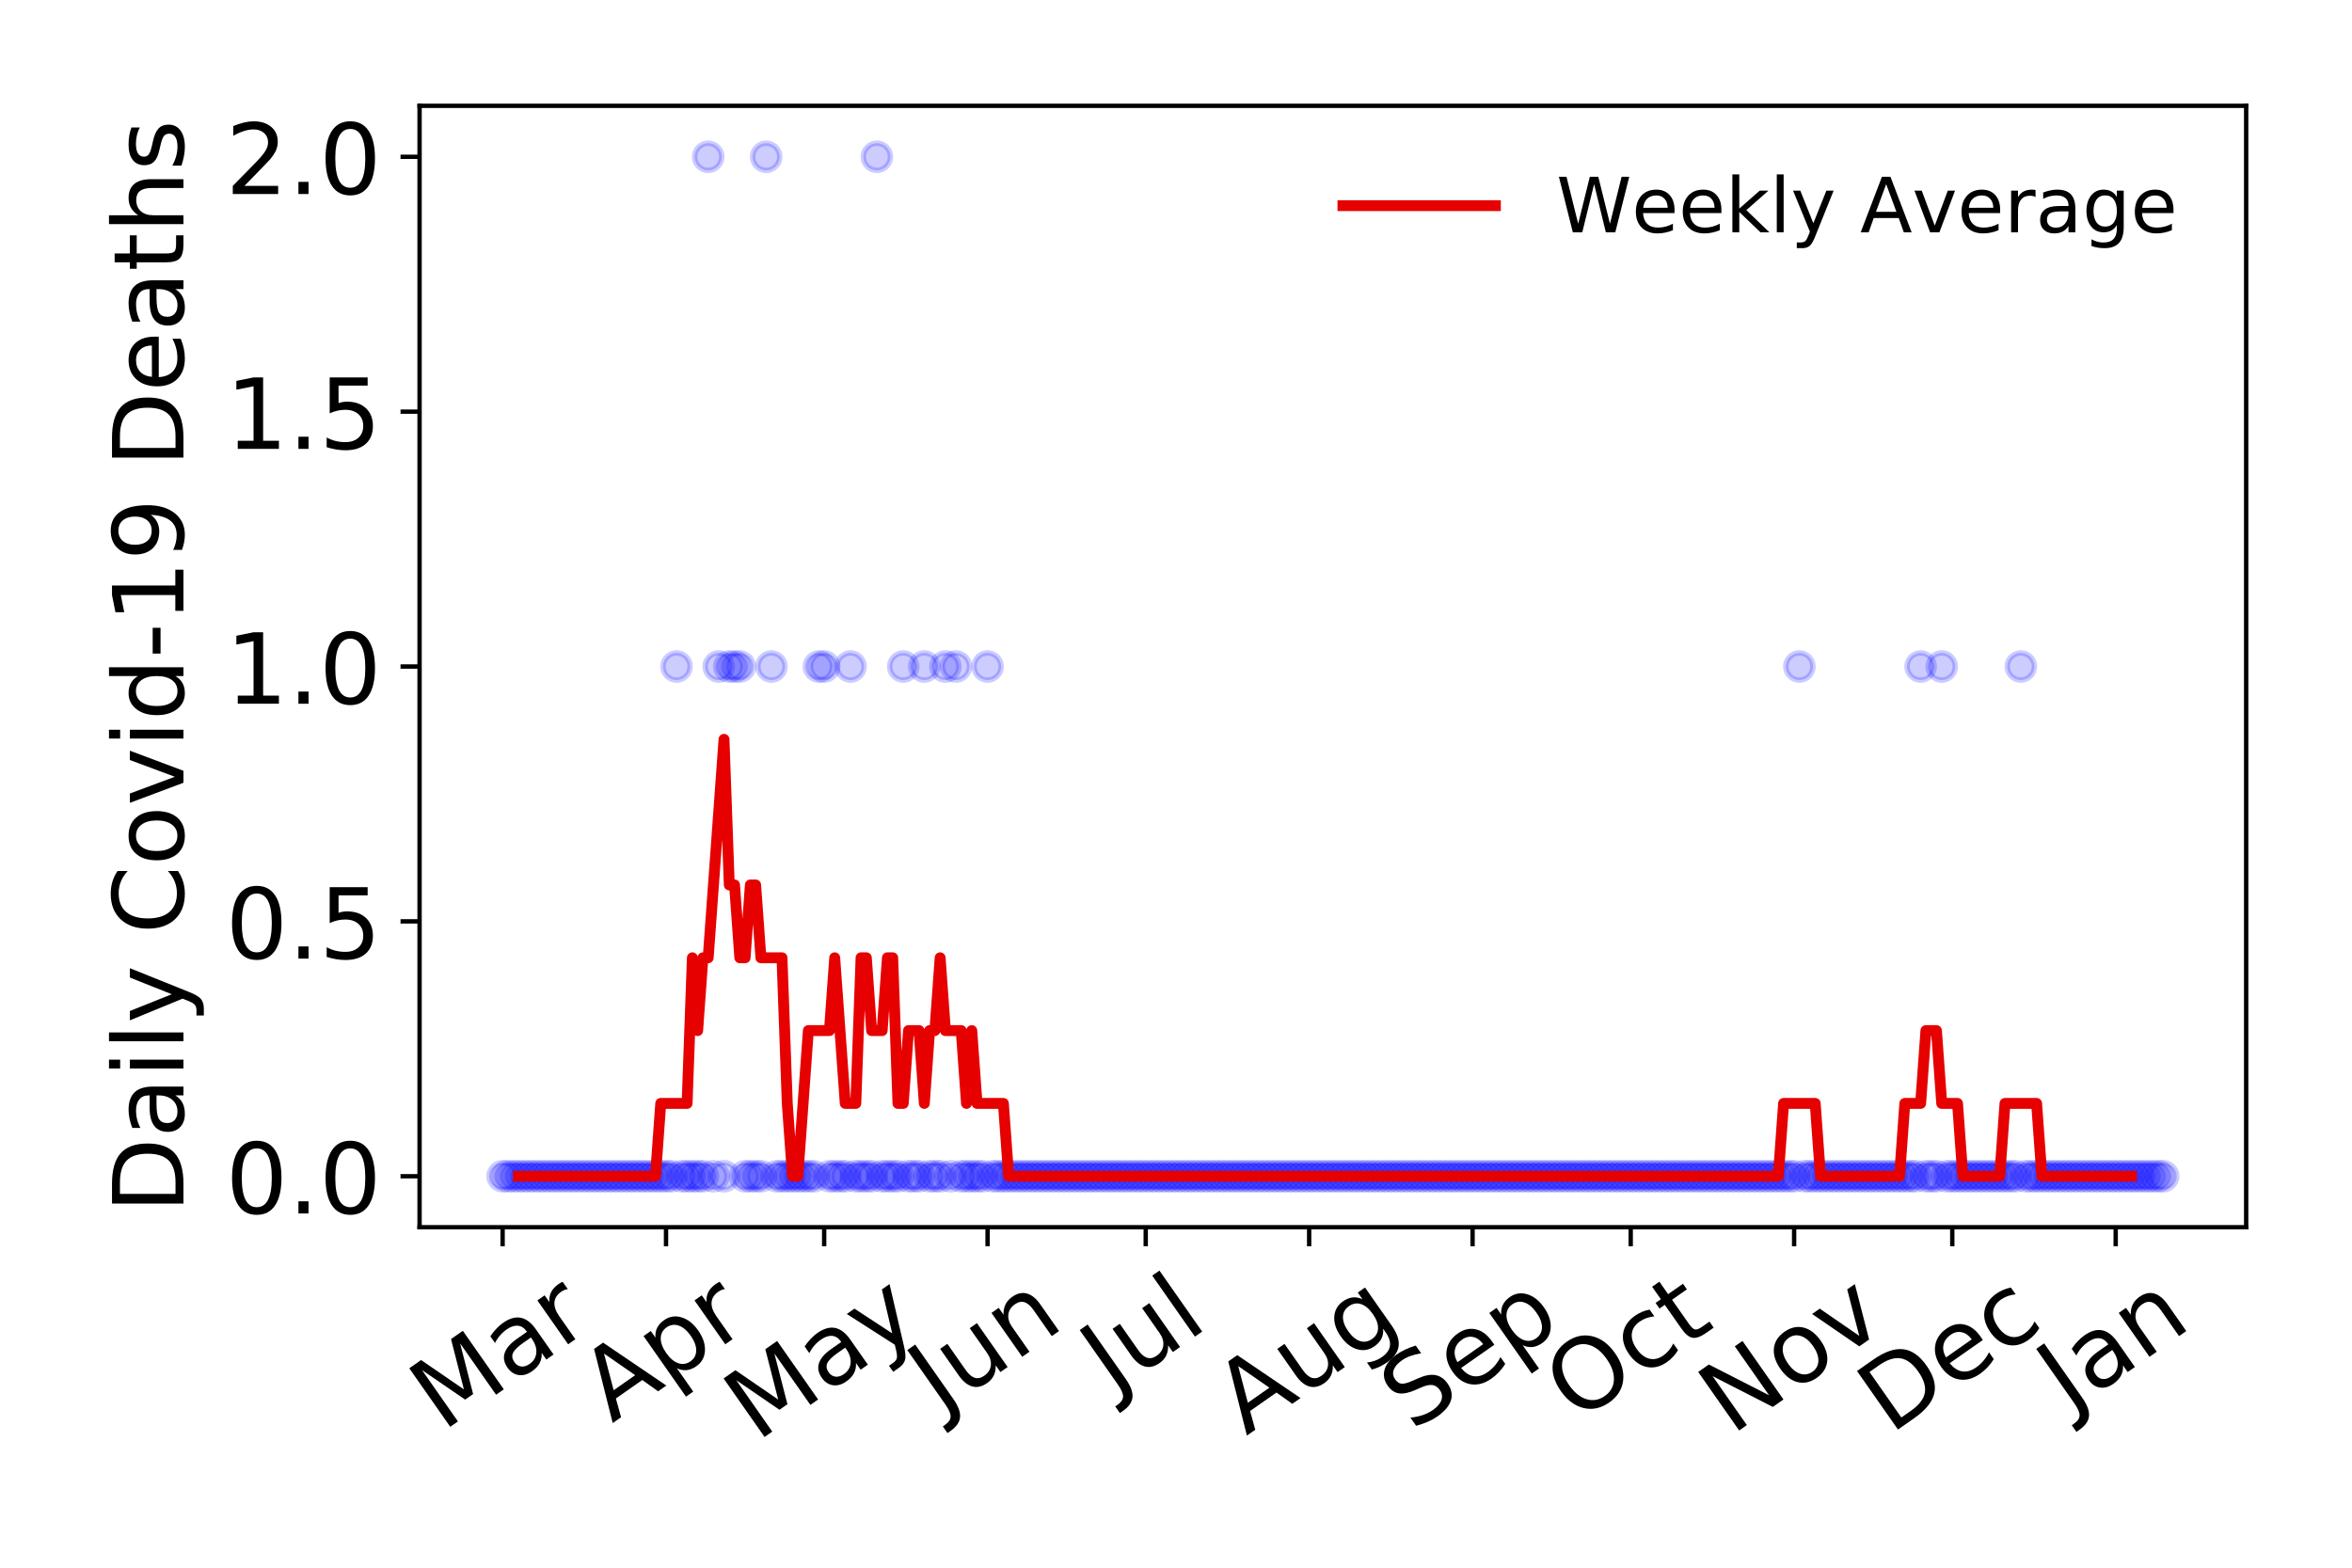<?xml version="1.0" encoding="utf-8" standalone="no"?>
<!DOCTYPE svg PUBLIC "-//W3C//DTD SVG 1.1//EN"
  "http://www.w3.org/Graphics/SVG/1.1/DTD/svg11.dtd">
<!-- Created with matplotlib (https://matplotlib.org/) -->
<svg height="288pt" version="1.1" viewBox="0 0 432 288" width="432pt" xmlns="http://www.w3.org/2000/svg" xmlns:xlink="http://www.w3.org/1999/xlink">
 <defs>
  <style type="text/css">
*{stroke-linecap:butt;stroke-linejoin:round;}
  </style>
 </defs>
 <g id="figure_1">
  <g id="patch_1">
   <path d="M 0 288 
L 432 288 
L 432 0 
L 0 0 
z
" style="fill:#ffffff;"/>
  </g>
  <g id="axes_1">
   <g id="patch_2">
    <path d="M 77.065 225.45 
L 412.56 225.45 
L 412.56 19.44 
L 77.065 19.44 
z
" style="fill:#ffffff;"/>
   </g>
   <g id="matplotlib.axis_1">
    <g id="xtick_1">
     <g id="line2d_1">
      <defs>
       <path d="M 0 0 
L 0 3.5 
" id="m6bb7c31ff7" style="stroke:#000000;stroke-width:0.8;"/>
      </defs>
      <g>
       <use style="stroke:#000000;stroke-width:0.8;" x="92.315" xlink:href="#m6bb7c31ff7" y="225.45"/>
      </g>
     </g>
     <g id="text_1">
      <!-- Mar -->
      <defs>
       <path d="M 9.812 72.906 
L 24.516 72.906 
L 43.109 23.297 
L 61.812 72.906 
L 76.516 72.906 
L 76.516 0 
L 66.891 0 
L 66.891 64.016 
L 48.094 14.016 
L 38.188 14.016 
L 19.391 64.016 
L 19.391 0 
L 9.812 0 
z
" id="DejaVuSans-77"/>
       <path d="M 34.281 27.484 
Q 23.391 27.484 19.188 25 
Q 14.984 22.516 14.984 16.5 
Q 14.984 11.719 18.141 8.906 
Q 21.297 6.109 26.703 6.109 
Q 34.188 6.109 38.703 11.406 
Q 43.219 16.703 43.219 25.484 
L 43.219 27.484 
z
M 52.203 31.203 
L 52.203 0 
L 43.219 0 
L 43.219 8.297 
Q 40.141 3.328 35.547 0.953 
Q 30.953 -1.422 24.312 -1.422 
Q 15.922 -1.422 10.953 3.297 
Q 6 8.016 6 15.922 
Q 6 25.141 12.172 29.828 
Q 18.359 34.516 30.609 34.516 
L 43.219 34.516 
L 43.219 35.406 
Q 43.219 41.609 39.141 45 
Q 35.062 48.391 27.688 48.391 
Q 23 48.391 18.547 47.266 
Q 14.109 46.141 10.016 43.891 
L 10.016 52.203 
Q 14.938 54.109 19.578 55.047 
Q 24.219 56 28.609 56 
Q 40.484 56 46.344 49.844 
Q 52.203 43.703 52.203 31.203 
z
" id="DejaVuSans-97"/>
       <path d="M 41.109 46.297 
Q 39.594 47.172 37.812 47.578 
Q 36.031 48 33.891 48 
Q 26.266 48 22.188 43.047 
Q 18.109 38.094 18.109 28.812 
L 18.109 0 
L 9.078 0 
L 9.078 54.688 
L 18.109 54.688 
L 18.109 46.188 
Q 20.953 51.172 25.484 53.578 
Q 30.031 56 36.531 56 
Q 37.453 56 38.578 55.875 
Q 39.703 55.766 41.062 55.516 
z
" id="DejaVuSans-114"/>
      </defs>
      <g transform="translate(81.254 263.132)rotate(-35)scale(0.18 -0.18)">
       <use xlink:href="#DejaVuSans-77"/>
       <use x="86.279" xlink:href="#DejaVuSans-97"/>
       <use x="147.559" xlink:href="#DejaVuSans-114"/>
      </g>
     </g>
    </g>
    <g id="xtick_2">
     <g id="line2d_2">
      <g>
       <use style="stroke:#000000;stroke-width:0.8;" x="122.33" xlink:href="#m6bb7c31ff7" y="225.45"/>
      </g>
     </g>
     <g id="text_2">
      <!-- Apr -->
      <defs>
       <path d="M 34.188 63.188 
L 20.797 26.906 
L 47.609 26.906 
z
M 28.609 72.906 
L 39.797 72.906 
L 67.578 0 
L 57.328 0 
L 50.688 18.703 
L 17.828 18.703 
L 11.188 0 
L 0.781 0 
z
" id="DejaVuSans-65"/>
       <path d="M 18.109 8.203 
L 18.109 -20.797 
L 9.078 -20.797 
L 9.078 54.688 
L 18.109 54.688 
L 18.109 46.391 
Q 20.953 51.266 25.266 53.625 
Q 29.594 56 35.594 56 
Q 45.562 56 51.781 48.094 
Q 58.016 40.188 58.016 27.297 
Q 58.016 14.406 51.781 6.484 
Q 45.562 -1.422 35.594 -1.422 
Q 29.594 -1.422 25.266 0.953 
Q 20.953 3.328 18.109 8.203 
z
M 48.688 27.297 
Q 48.688 37.203 44.609 42.844 
Q 40.531 48.484 33.406 48.484 
Q 26.266 48.484 22.188 42.844 
Q 18.109 37.203 18.109 27.297 
Q 18.109 17.391 22.188 11.75 
Q 26.266 6.109 33.406 6.109 
Q 40.531 6.109 44.609 11.75 
Q 48.688 17.391 48.688 27.297 
z
" id="DejaVuSans-112"/>
      </defs>
      <g transform="translate(112.425 261.514)rotate(-35)scale(0.18 -0.18)">
       <use xlink:href="#DejaVuSans-65"/>
       <use x="68.408" xlink:href="#DejaVuSans-112"/>
       <use x="131.885" xlink:href="#DejaVuSans-114"/>
      </g>
     </g>
    </g>
    <g id="xtick_3">
     <g id="line2d_3">
      <g>
       <use style="stroke:#000000;stroke-width:0.8;" x="151.377" xlink:href="#m6bb7c31ff7" y="225.45"/>
      </g>
     </g>
     <g id="text_3">
      <!-- May -->
      <defs>
       <path d="M 32.172 -5.078 
Q 28.375 -14.844 24.75 -17.812 
Q 21.141 -20.797 15.094 -20.797 
L 7.906 -20.797 
L 7.906 -13.281 
L 13.188 -13.281 
Q 16.891 -13.281 18.938 -11.516 
Q 21 -9.766 23.484 -3.219 
L 25.094 0.875 
L 2.984 54.688 
L 12.5 54.688 
L 29.594 11.922 
L 46.688 54.688 
L 56.203 54.688 
z
" id="DejaVuSans-121"/>
      </defs>
      <g transform="translate(138.984 264.999)rotate(-35)scale(0.18 -0.18)">
       <use xlink:href="#DejaVuSans-77"/>
       <use x="86.279" xlink:href="#DejaVuSans-97"/>
       <use x="147.559" xlink:href="#DejaVuSans-121"/>
      </g>
     </g>
    </g>
    <g id="xtick_4">
     <g id="line2d_4">
      <g>
       <use style="stroke:#000000;stroke-width:0.8;" x="181.393" xlink:href="#m6bb7c31ff7" y="225.45"/>
      </g>
     </g>
     <g id="text_4">
      <!-- Jun -->
      <defs>
       <path d="M 9.812 72.906 
L 19.672 72.906 
L 19.672 5.078 
Q 19.672 -8.109 14.672 -14.062 
Q 9.672 -20.016 -1.422 -20.016 
L -5.172 -20.016 
L -5.172 -11.719 
L -2.094 -11.719 
Q 4.438 -11.719 7.125 -8.047 
Q 9.812 -4.391 9.812 5.078 
z
" id="DejaVuSans-74"/>
       <path d="M 8.5 21.578 
L 8.5 54.688 
L 17.484 54.688 
L 17.484 21.922 
Q 17.484 14.156 20.5 10.266 
Q 23.531 6.391 29.594 6.391 
Q 36.859 6.391 41.078 11.031 
Q 45.312 15.672 45.312 23.688 
L 45.312 54.688 
L 54.297 54.688 
L 54.297 0 
L 45.312 0 
L 45.312 8.406 
Q 42.047 3.422 37.719 1 
Q 33.406 -1.422 27.688 -1.422 
Q 18.266 -1.422 13.375 4.438 
Q 8.5 10.297 8.5 21.578 
z
M 31.109 56 
z
" id="DejaVuSans-117"/>
       <path d="M 54.891 33.016 
L 54.891 0 
L 45.906 0 
L 45.906 32.719 
Q 45.906 40.484 42.875 44.328 
Q 39.844 48.188 33.797 48.188 
Q 26.516 48.188 22.312 43.547 
Q 18.109 38.922 18.109 30.906 
L 18.109 0 
L 9.078 0 
L 9.078 54.688 
L 18.109 54.688 
L 18.109 46.188 
Q 21.344 51.125 25.703 53.562 
Q 30.078 56 35.797 56 
Q 45.219 56 50.047 50.172 
Q 54.891 44.344 54.891 33.016 
z
" id="DejaVuSans-110"/>
      </defs>
      <g transform="translate(172.722 259.785)rotate(-35)scale(0.18 -0.18)">
       <use xlink:href="#DejaVuSans-74"/>
       <use x="29.492" xlink:href="#DejaVuSans-117"/>
       <use x="92.871" xlink:href="#DejaVuSans-110"/>
      </g>
     </g>
    </g>
    <g id="xtick_5">
     <g id="line2d_5">
      <g>
       <use style="stroke:#000000;stroke-width:0.8;" x="210.44" xlink:href="#m6bb7c31ff7" y="225.45"/>
      </g>
     </g>
     <g id="text_5">
      <!-- Jul -->
      <defs>
       <path d="M 9.422 75.984 
L 18.406 75.984 
L 18.406 0 
L 9.422 0 
z
" id="DejaVuSans-108"/>
      </defs>
      <g transform="translate(204.394 256.11)rotate(-35)scale(0.18 -0.18)">
       <use xlink:href="#DejaVuSans-74"/>
       <use x="29.492" xlink:href="#DejaVuSans-117"/>
       <use x="92.871" xlink:href="#DejaVuSans-108"/>
      </g>
     </g>
    </g>
    <g id="xtick_6">
     <g id="line2d_6">
      <g>
       <use style="stroke:#000000;stroke-width:0.8;" x="240.455" xlink:href="#m6bb7c31ff7" y="225.45"/>
      </g>
     </g>
     <g id="text_6">
      <!-- Aug -->
      <defs>
       <path d="M 45.406 27.984 
Q 45.406 37.75 41.375 43.109 
Q 37.359 48.484 30.078 48.484 
Q 22.859 48.484 18.828 43.109 
Q 14.797 37.75 14.797 27.984 
Q 14.797 18.266 18.828 12.891 
Q 22.859 7.516 30.078 7.516 
Q 37.359 7.516 41.375 12.891 
Q 45.406 18.266 45.406 27.984 
z
M 54.391 6.781 
Q 54.391 -7.172 48.188 -13.984 
Q 42 -20.797 29.203 -20.797 
Q 24.469 -20.797 20.266 -20.094 
Q 16.062 -19.391 12.109 -17.922 
L 12.109 -9.188 
Q 16.062 -11.328 19.922 -12.344 
Q 23.781 -13.375 27.781 -13.375 
Q 36.625 -13.375 41.016 -8.766 
Q 45.406 -4.156 45.406 5.172 
L 45.406 9.625 
Q 42.625 4.781 38.281 2.391 
Q 33.938 0 27.875 0 
Q 17.828 0 11.672 7.656 
Q 5.516 15.328 5.516 27.984 
Q 5.516 40.672 11.672 48.328 
Q 17.828 56 27.875 56 
Q 33.938 56 38.281 53.609 
Q 42.625 51.219 45.406 46.391 
L 45.406 54.688 
L 54.391 54.688 
z
" id="DejaVuSans-103"/>
      </defs>
      <g transform="translate(228.909 263.813)rotate(-35)scale(0.18 -0.18)">
       <use xlink:href="#DejaVuSans-65"/>
       <use x="68.408" xlink:href="#DejaVuSans-117"/>
       <use x="131.787" xlink:href="#DejaVuSans-103"/>
      </g>
     </g>
    </g>
    <g id="xtick_7">
     <g id="line2d_7">
      <g>
       <use style="stroke:#000000;stroke-width:0.8;" x="270.471" xlink:href="#m6bb7c31ff7" y="225.45"/>
      </g>
     </g>
     <g id="text_7">
      <!-- Sep -->
      <defs>
       <path d="M 53.516 70.516 
L 53.516 60.891 
Q 47.906 63.578 42.922 64.891 
Q 37.938 66.219 33.297 66.219 
Q 25.25 66.219 20.875 63.094 
Q 16.5 59.969 16.5 54.203 
Q 16.5 49.359 19.406 46.891 
Q 22.312 44.438 30.422 42.922 
L 36.375 41.703 
Q 47.406 39.594 52.656 34.297 
Q 57.906 29 57.906 20.125 
Q 57.906 9.516 50.797 4.047 
Q 43.703 -1.422 29.984 -1.422 
Q 24.812 -1.422 18.969 -0.25 
Q 13.141 0.922 6.891 3.219 
L 6.891 13.375 
Q 12.891 10.016 18.656 8.297 
Q 24.422 6.594 29.984 6.594 
Q 38.422 6.594 43.016 9.906 
Q 47.609 13.234 47.609 19.391 
Q 47.609 24.75 44.312 27.781 
Q 41.016 30.812 33.5 32.328 
L 27.484 33.5 
Q 16.453 35.688 11.516 40.375 
Q 6.594 45.062 6.594 53.422 
Q 6.594 63.094 13.406 68.656 
Q 20.219 74.219 32.172 74.219 
Q 37.312 74.219 42.625 73.281 
Q 47.953 72.359 53.516 70.516 
z
" id="DejaVuSans-83"/>
       <path d="M 56.203 29.594 
L 56.203 25.203 
L 14.891 25.203 
Q 15.484 15.922 20.484 11.062 
Q 25.484 6.203 34.422 6.203 
Q 39.594 6.203 44.453 7.469 
Q 49.312 8.734 54.109 11.281 
L 54.109 2.781 
Q 49.266 0.734 44.188 -0.344 
Q 39.109 -1.422 33.891 -1.422 
Q 20.797 -1.422 13.156 6.188 
Q 5.516 13.812 5.516 26.812 
Q 5.516 40.234 12.766 48.109 
Q 20.016 56 32.328 56 
Q 43.359 56 49.781 48.891 
Q 56.203 41.797 56.203 29.594 
z
M 47.219 32.234 
Q 47.125 39.594 43.094 43.984 
Q 39.062 48.391 32.422 48.391 
Q 24.906 48.391 20.391 44.141 
Q 15.875 39.891 15.188 32.172 
z
" id="DejaVuSans-101"/>
      </defs>
      <g transform="translate(259.423 263.115)rotate(-35)scale(0.18 -0.18)">
       <use xlink:href="#DejaVuSans-83"/>
       <use x="63.477" xlink:href="#DejaVuSans-101"/>
       <use x="125" xlink:href="#DejaVuSans-112"/>
      </g>
     </g>
    </g>
    <g id="xtick_8">
     <g id="line2d_8">
      <g>
       <use style="stroke:#000000;stroke-width:0.8;" x="299.518" xlink:href="#m6bb7c31ff7" y="225.45"/>
      </g>
     </g>
     <g id="text_8">
      <!-- Oct -->
      <defs>
       <path d="M 39.406 66.219 
Q 28.656 66.219 22.328 58.203 
Q 16.016 50.203 16.016 36.375 
Q 16.016 22.609 22.328 14.594 
Q 28.656 6.594 39.406 6.594 
Q 50.141 6.594 56.422 14.594 
Q 62.703 22.609 62.703 36.375 
Q 62.703 50.203 56.422 58.203 
Q 50.141 66.219 39.406 66.219 
z
M 39.406 74.219 
Q 54.734 74.219 63.906 63.938 
Q 73.094 53.656 73.094 36.375 
Q 73.094 19.141 63.906 8.859 
Q 54.734 -1.422 39.406 -1.422 
Q 24.031 -1.422 14.812 8.828 
Q 5.609 19.094 5.609 36.375 
Q 5.609 53.656 14.812 63.938 
Q 24.031 74.219 39.406 74.219 
z
" id="DejaVuSans-79"/>
       <path d="M 48.781 52.594 
L 48.781 44.188 
Q 44.969 46.297 41.141 47.344 
Q 37.312 48.391 33.406 48.391 
Q 24.656 48.391 19.812 42.844 
Q 14.984 37.312 14.984 27.297 
Q 14.984 17.281 19.812 11.734 
Q 24.656 6.203 33.406 6.203 
Q 37.312 6.203 41.141 7.25 
Q 44.969 8.297 48.781 10.406 
L 48.781 2.094 
Q 45.016 0.344 40.984 -0.531 
Q 36.969 -1.422 32.422 -1.422 
Q 20.062 -1.422 12.781 6.344 
Q 5.516 14.109 5.516 27.297 
Q 5.516 40.672 12.859 48.328 
Q 20.219 56 33.016 56 
Q 37.156 56 41.109 55.141 
Q 45.062 54.297 48.781 52.594 
z
" id="DejaVuSans-99"/>
       <path d="M 18.312 70.219 
L 18.312 54.688 
L 36.812 54.688 
L 36.812 47.703 
L 18.312 47.703 
L 18.312 18.016 
Q 18.312 11.328 20.141 9.422 
Q 21.969 7.516 27.594 7.516 
L 36.812 7.516 
L 36.812 0 
L 27.594 0 
Q 17.188 0 13.234 3.875 
Q 9.281 7.766 9.281 18.016 
L 9.281 47.703 
L 2.688 47.703 
L 2.688 54.688 
L 9.281 54.688 
L 9.281 70.219 
z
" id="DejaVuSans-116"/>
      </defs>
      <g transform="translate(289.62 261.505)rotate(-35)scale(0.18 -0.18)">
       <use xlink:href="#DejaVuSans-79"/>
       <use x="78.711" xlink:href="#DejaVuSans-99"/>
       <use x="133.691" xlink:href="#DejaVuSans-116"/>
      </g>
     </g>
    </g>
    <g id="xtick_9">
     <g id="line2d_9">
      <g>
       <use style="stroke:#000000;stroke-width:0.8;" x="329.533" xlink:href="#m6bb7c31ff7" y="225.45"/>
      </g>
     </g>
     <g id="text_9">
      <!-- Nov -->
      <defs>
       <path d="M 9.812 72.906 
L 23.094 72.906 
L 55.422 11.922 
L 55.422 72.906 
L 64.984 72.906 
L 64.984 0 
L 51.703 0 
L 19.391 60.984 
L 19.391 0 
L 9.812 0 
z
" id="DejaVuSans-78"/>
       <path d="M 30.609 48.391 
Q 23.391 48.391 19.188 42.75 
Q 14.984 37.109 14.984 27.297 
Q 14.984 17.484 19.156 11.844 
Q 23.344 6.203 30.609 6.203 
Q 37.797 6.203 41.984 11.859 
Q 46.188 17.531 46.188 27.297 
Q 46.188 37.016 41.984 42.703 
Q 37.797 48.391 30.609 48.391 
z
M 30.609 56 
Q 42.328 56 49.016 48.375 
Q 55.719 40.766 55.719 27.297 
Q 55.719 13.875 49.016 6.219 
Q 42.328 -1.422 30.609 -1.422 
Q 18.844 -1.422 12.172 6.219 
Q 5.516 13.875 5.516 27.297 
Q 5.516 40.766 12.172 48.375 
Q 18.844 56 30.609 56 
z
" id="DejaVuSans-111"/>
       <path d="M 2.984 54.688 
L 12.5 54.688 
L 29.594 8.797 
L 46.688 54.688 
L 56.203 54.688 
L 35.688 0 
L 23.484 0 
z
" id="DejaVuSans-118"/>
      </defs>
      <g transform="translate(317.992 263.805)rotate(-35)scale(0.18 -0.18)">
       <use xlink:href="#DejaVuSans-78"/>
       <use x="74.805" xlink:href="#DejaVuSans-111"/>
       <use x="135.986" xlink:href="#DejaVuSans-118"/>
      </g>
     </g>
    </g>
    <g id="xtick_10">
     <g id="line2d_10">
      <g>
       <use style="stroke:#000000;stroke-width:0.8;" x="358.581" xlink:href="#m6bb7c31ff7" y="225.45"/>
      </g>
     </g>
     <g id="text_10">
      <!-- Dec -->
      <defs>
       <path d="M 19.672 64.797 
L 19.672 8.109 
L 31.594 8.109 
Q 46.688 8.109 53.688 14.938 
Q 60.688 21.781 60.688 36.531 
Q 60.688 51.172 53.688 57.984 
Q 46.688 64.797 31.594 64.797 
z
M 9.812 72.906 
L 30.078 72.906 
Q 51.266 72.906 61.172 64.094 
Q 71.094 55.281 71.094 36.531 
Q 71.094 17.672 61.125 8.828 
Q 51.172 0 30.078 0 
L 9.812 0 
z
" id="DejaVuSans-68"/>
      </defs>
      <g transform="translate(347.163 263.633)rotate(-35)scale(0.18 -0.18)">
       <use xlink:href="#DejaVuSans-68"/>
       <use x="77.002" xlink:href="#DejaVuSans-101"/>
       <use x="138.525" xlink:href="#DejaVuSans-99"/>
      </g>
     </g>
    </g>
    <g id="xtick_11">
     <g id="line2d_11">
      <g>
       <use style="stroke:#000000;stroke-width:0.8;" x="388.596" xlink:href="#m6bb7c31ff7" y="225.45"/>
      </g>
     </g>
     <g id="text_11">
      <!-- Jan -->
      <g transform="translate(380.08 259.569)rotate(-35)scale(0.18 -0.18)">
       <use xlink:href="#DejaVuSans-74"/>
       <use x="29.492" xlink:href="#DejaVuSans-97"/>
       <use x="90.771" xlink:href="#DejaVuSans-110"/>
      </g>
     </g>
    </g>
   </g>
   <g id="matplotlib.axis_2">
    <g id="ytick_1">
     <g id="line2d_12">
      <defs>
       <path d="M 0 0 
L -3.5 0 
" id="m19896e51dc" style="stroke:#000000;stroke-width:0.8;"/>
      </defs>
      <g>
       <use style="stroke:#000000;stroke-width:0.8;" x="77.065" xlink:href="#m19896e51dc" y="216.085"/>
      </g>
     </g>
     <g id="text_12">
      <!-- 0.0 -->
      <defs>
       <path d="M 31.781 66.406 
Q 24.172 66.406 20.328 58.906 
Q 16.5 51.422 16.5 36.375 
Q 16.5 21.391 20.328 13.891 
Q 24.172 6.391 31.781 6.391 
Q 39.453 6.391 43.281 13.891 
Q 47.125 21.391 47.125 36.375 
Q 47.125 51.422 43.281 58.906 
Q 39.453 66.406 31.781 66.406 
z
M 31.781 74.219 
Q 44.047 74.219 50.516 64.516 
Q 56.984 54.828 56.984 36.375 
Q 56.984 17.969 50.516 8.266 
Q 44.047 -1.422 31.781 -1.422 
Q 19.531 -1.422 13.062 8.266 
Q 6.594 17.969 6.594 36.375 
Q 6.594 54.828 13.062 64.516 
Q 19.531 74.219 31.781 74.219 
z
" id="DejaVuSans-48"/>
       <path d="M 10.688 12.406 
L 21 12.406 
L 21 0 
L 10.688 0 
z
" id="DejaVuSans-46"/>
      </defs>
      <g transform="translate(41.439 222.924)scale(0.18 -0.18)">
       <use xlink:href="#DejaVuSans-48"/>
       <use x="63.623" xlink:href="#DejaVuSans-46"/>
       <use x="95.41" xlink:href="#DejaVuSans-48"/>
      </g>
     </g>
    </g>
    <g id="ytick_2">
     <g id="line2d_13">
      <g>
       <use style="stroke:#000000;stroke-width:0.8;" x="77.065" xlink:href="#m19896e51dc" y="169.265"/>
      </g>
     </g>
     <g id="text_13">
      <!-- 0.5 -->
      <defs>
       <path d="M 10.797 72.906 
L 49.516 72.906 
L 49.516 64.594 
L 19.828 64.594 
L 19.828 46.734 
Q 21.969 47.469 24.109 47.828 
Q 26.266 48.188 28.422 48.188 
Q 40.625 48.188 47.75 41.5 
Q 54.891 34.812 54.891 23.391 
Q 54.891 11.625 47.562 5.094 
Q 40.234 -1.422 26.906 -1.422 
Q 22.312 -1.422 17.547 -0.641 
Q 12.797 0.141 7.719 1.703 
L 7.719 11.625 
Q 12.109 9.234 16.797 8.062 
Q 21.484 6.891 26.703 6.891 
Q 35.156 6.891 40.078 11.328 
Q 45.016 15.766 45.016 23.391 
Q 45.016 31 40.078 35.438 
Q 35.156 39.891 26.703 39.891 
Q 22.75 39.891 18.812 39.016 
Q 14.891 38.141 10.797 36.281 
z
" id="DejaVuSans-53"/>
      </defs>
      <g transform="translate(41.439 176.104)scale(0.18 -0.18)">
       <use xlink:href="#DejaVuSans-48"/>
       <use x="63.623" xlink:href="#DejaVuSans-46"/>
       <use x="95.41" xlink:href="#DejaVuSans-53"/>
      </g>
     </g>
    </g>
    <g id="ytick_3">
     <g id="line2d_14">
      <g>
       <use style="stroke:#000000;stroke-width:0.8;" x="77.065" xlink:href="#m19896e51dc" y="122.445"/>
      </g>
     </g>
     <g id="text_14">
      <!-- 1.0 -->
      <defs>
       <path d="M 12.406 8.297 
L 28.516 8.297 
L 28.516 63.922 
L 10.984 60.406 
L 10.984 69.391 
L 28.422 72.906 
L 38.281 72.906 
L 38.281 8.297 
L 54.391 8.297 
L 54.391 0 
L 12.406 0 
z
" id="DejaVuSans-49"/>
      </defs>
      <g transform="translate(41.439 129.283)scale(0.18 -0.18)">
       <use xlink:href="#DejaVuSans-49"/>
       <use x="63.623" xlink:href="#DejaVuSans-46"/>
       <use x="95.41" xlink:href="#DejaVuSans-48"/>
      </g>
     </g>
    </g>
    <g id="ytick_4">
     <g id="line2d_15">
      <g>
       <use style="stroke:#000000;stroke-width:0.8;" x="77.065" xlink:href="#m19896e51dc" y="75.624"/>
      </g>
     </g>
     <g id="text_15">
      <!-- 1.5 -->
      <g transform="translate(41.439 82.463)scale(0.18 -0.18)">
       <use xlink:href="#DejaVuSans-49"/>
       <use x="63.623" xlink:href="#DejaVuSans-46"/>
       <use x="95.41" xlink:href="#DejaVuSans-53"/>
      </g>
     </g>
    </g>
    <g id="ytick_5">
     <g id="line2d_16">
      <g>
       <use style="stroke:#000000;stroke-width:0.8;" x="77.065" xlink:href="#m19896e51dc" y="28.804"/>
      </g>
     </g>
     <g id="text_16">
      <!-- 2.0 -->
      <defs>
       <path d="M 19.188 8.297 
L 53.609 8.297 
L 53.609 0 
L 7.328 0 
L 7.328 8.297 
Q 12.938 14.109 22.625 23.891 
Q 32.328 33.688 34.812 36.531 
Q 39.547 41.844 41.422 45.531 
Q 43.312 49.219 43.312 52.781 
Q 43.312 58.594 39.234 62.25 
Q 35.156 65.922 28.609 65.922 
Q 23.969 65.922 18.812 64.312 
Q 13.672 62.703 7.812 59.422 
L 7.812 69.391 
Q 13.766 71.781 18.938 73 
Q 24.125 74.219 28.422 74.219 
Q 39.75 74.219 46.484 68.547 
Q 53.219 62.891 53.219 53.422 
Q 53.219 48.922 51.531 44.891 
Q 49.859 40.875 45.406 35.406 
Q 44.188 33.984 37.641 27.219 
Q 31.109 20.453 19.188 8.297 
z
" id="DejaVuSans-50"/>
      </defs>
      <g transform="translate(41.439 35.643)scale(0.18 -0.18)">
       <use xlink:href="#DejaVuSans-50"/>
       <use x="63.623" xlink:href="#DejaVuSans-46"/>
       <use x="95.41" xlink:href="#DejaVuSans-48"/>
      </g>
     </g>
    </g>
    <g id="text_17">
     <!-- Daily Covid-19 Deaths -->
     <defs>
      <path d="M 9.422 54.688 
L 18.406 54.688 
L 18.406 0 
L 9.422 0 
z
M 9.422 75.984 
L 18.406 75.984 
L 18.406 64.594 
L 9.422 64.594 
z
" id="DejaVuSans-105"/>
      <path id="DejaVuSans-32"/>
      <path d="M 64.406 67.281 
L 64.406 56.891 
Q 59.422 61.531 53.781 63.812 
Q 48.141 66.109 41.797 66.109 
Q 29.297 66.109 22.656 58.469 
Q 16.016 50.828 16.016 36.375 
Q 16.016 21.969 22.656 14.328 
Q 29.297 6.688 41.797 6.688 
Q 48.141 6.688 53.781 8.984 
Q 59.422 11.281 64.406 15.922 
L 64.406 5.609 
Q 59.234 2.094 53.438 0.328 
Q 47.656 -1.422 41.219 -1.422 
Q 24.656 -1.422 15.125 8.703 
Q 5.609 18.844 5.609 36.375 
Q 5.609 53.953 15.125 64.078 
Q 24.656 74.219 41.219 74.219 
Q 47.75 74.219 53.531 72.484 
Q 59.328 70.75 64.406 67.281 
z
" id="DejaVuSans-67"/>
      <path d="M 45.406 46.391 
L 45.406 75.984 
L 54.391 75.984 
L 54.391 0 
L 45.406 0 
L 45.406 8.203 
Q 42.578 3.328 38.25 0.953 
Q 33.938 -1.422 27.875 -1.422 
Q 17.969 -1.422 11.734 6.484 
Q 5.516 14.406 5.516 27.297 
Q 5.516 40.188 11.734 48.094 
Q 17.969 56 27.875 56 
Q 33.938 56 38.25 53.625 
Q 42.578 51.266 45.406 46.391 
z
M 14.797 27.297 
Q 14.797 17.391 18.875 11.75 
Q 22.953 6.109 30.078 6.109 
Q 37.203 6.109 41.297 11.75 
Q 45.406 17.391 45.406 27.297 
Q 45.406 37.203 41.297 42.844 
Q 37.203 48.484 30.078 48.484 
Q 22.953 48.484 18.875 42.844 
Q 14.797 37.203 14.797 27.297 
z
" id="DejaVuSans-100"/>
      <path d="M 4.891 31.391 
L 31.203 31.391 
L 31.203 23.391 
L 4.891 23.391 
z
" id="DejaVuSans-45"/>
      <path d="M 10.984 1.516 
L 10.984 10.5 
Q 14.703 8.734 18.5 7.812 
Q 22.312 6.891 25.984 6.891 
Q 35.75 6.891 40.891 13.453 
Q 46.047 20.016 46.781 33.406 
Q 43.953 29.203 39.594 26.953 
Q 35.25 24.703 29.984 24.703 
Q 19.047 24.703 12.672 31.312 
Q 6.297 37.938 6.297 49.422 
Q 6.297 60.641 12.938 67.422 
Q 19.578 74.219 30.609 74.219 
Q 43.266 74.219 49.922 64.516 
Q 56.594 54.828 56.594 36.375 
Q 56.594 19.141 48.406 8.859 
Q 40.234 -1.422 26.422 -1.422 
Q 22.703 -1.422 18.891 -0.688 
Q 15.094 0.047 10.984 1.516 
z
M 30.609 32.422 
Q 37.25 32.422 41.125 36.953 
Q 45.016 41.5 45.016 49.422 
Q 45.016 57.281 41.125 61.844 
Q 37.25 66.406 30.609 66.406 
Q 23.969 66.406 20.094 61.844 
Q 16.219 57.281 16.219 49.422 
Q 16.219 41.5 20.094 36.953 
Q 23.969 32.422 30.609 32.422 
z
" id="DejaVuSans-57"/>
      <path d="M 54.891 33.016 
L 54.891 0 
L 45.906 0 
L 45.906 32.719 
Q 45.906 40.484 42.875 44.328 
Q 39.844 48.188 33.797 48.188 
Q 26.516 48.188 22.312 43.547 
Q 18.109 38.922 18.109 30.906 
L 18.109 0 
L 9.078 0 
L 9.078 75.984 
L 18.109 75.984 
L 18.109 46.188 
Q 21.344 51.125 25.703 53.562 
Q 30.078 56 35.797 56 
Q 45.219 56 50.047 50.172 
Q 54.891 44.344 54.891 33.016 
z
" id="DejaVuSans-104"/>
      <path d="M 44.281 53.078 
L 44.281 44.578 
Q 40.484 46.531 36.375 47.5 
Q 32.281 48.484 27.875 48.484 
Q 21.188 48.484 17.844 46.438 
Q 14.5 44.391 14.5 40.281 
Q 14.5 37.156 16.891 35.375 
Q 19.281 33.594 26.516 31.984 
L 29.594 31.297 
Q 39.156 29.25 43.188 25.516 
Q 47.219 21.781 47.219 15.094 
Q 47.219 7.469 41.188 3.016 
Q 35.156 -1.422 24.609 -1.422 
Q 20.219 -1.422 15.453 -0.562 
Q 10.688 0.297 5.422 2 
L 5.422 11.281 
Q 10.406 8.688 15.234 7.391 
Q 20.062 6.109 24.812 6.109 
Q 31.156 6.109 34.562 8.281 
Q 37.984 10.453 37.984 14.406 
Q 37.984 18.062 35.516 20.016 
Q 33.062 21.969 24.703 23.781 
L 21.578 24.516 
Q 13.234 26.266 9.516 29.906 
Q 5.812 33.547 5.812 39.891 
Q 5.812 47.609 11.281 51.797 
Q 16.75 56 26.812 56 
Q 31.781 56 36.172 55.266 
Q 40.578 54.547 44.281 53.078 
z
" id="DejaVuSans-115"/>
     </defs>
     <g transform="translate(33.696 222.874)rotate(-90)scale(0.18 -0.18)">
      <use xlink:href="#DejaVuSans-68"/>
      <use x="77.002" xlink:href="#DejaVuSans-97"/>
      <use x="138.281" xlink:href="#DejaVuSans-105"/>
      <use x="166.064" xlink:href="#DejaVuSans-108"/>
      <use x="193.848" xlink:href="#DejaVuSans-121"/>
      <use x="253.027" xlink:href="#DejaVuSans-32"/>
      <use x="284.814" xlink:href="#DejaVuSans-67"/>
      <use x="354.639" xlink:href="#DejaVuSans-111"/>
      <use x="415.82" xlink:href="#DejaVuSans-118"/>
      <use x="475" xlink:href="#DejaVuSans-105"/>
      <use x="502.783" xlink:href="#DejaVuSans-100"/>
      <use x="566.26" xlink:href="#DejaVuSans-45"/>
      <use x="602.344" xlink:href="#DejaVuSans-49"/>
      <use x="665.967" xlink:href="#DejaVuSans-57"/>
      <use x="729.59" xlink:href="#DejaVuSans-32"/>
      <use x="761.377" xlink:href="#DejaVuSans-68"/>
      <use x="838.379" xlink:href="#DejaVuSans-101"/>
      <use x="899.902" xlink:href="#DejaVuSans-97"/>
      <use x="961.182" xlink:href="#DejaVuSans-116"/>
      <use x="1000.391" xlink:href="#DejaVuSans-104"/>
      <use x="1063.77" xlink:href="#DejaVuSans-115"/>
     </g>
    </g>
   </g>
   <g id="line2d_17">
    <defs>
     <path d="M 0 2.5 
C 0.663 2.5 1.299 2.237 1.768 1.768 
C 2.237 1.299 2.5 0.663 2.5 0 
C 2.5 -0.663 2.237 -1.299 1.768 -1.768 
C 1.299 -2.237 0.663 -2.5 0 -2.5 
C -0.663 -2.5 -1.299 -2.237 -1.768 -1.768 
C -2.237 -1.299 -2.5 -0.663 -2.5 0 
C -2.5 0.663 -2.237 1.299 -1.768 1.768 
C -1.299 2.237 -0.663 2.5 0 2.5 
z
" id="ma0a058a3c5" style="stroke:#0000ff;stroke-opacity:0.2;"/>
    </defs>
    <g clip-path="url(#pfe10b94b0a)">
     <use style="fill:#0000ff;fill-opacity:0.2;stroke:#0000ff;stroke-opacity:0.2;" x="92.315" xlink:href="#ma0a058a3c5" y="216.085"/>
     <use style="fill:#0000ff;fill-opacity:0.2;stroke:#0000ff;stroke-opacity:0.2;" x="93.283" xlink:href="#ma0a058a3c5" y="216.085"/>
     <use style="fill:#0000ff;fill-opacity:0.2;stroke:#0000ff;stroke-opacity:0.2;" x="94.251" xlink:href="#ma0a058a3c5" y="216.085"/>
     <use style="fill:#0000ff;fill-opacity:0.2;stroke:#0000ff;stroke-opacity:0.2;" x="95.219" xlink:href="#ma0a058a3c5" y="216.085"/>
     <use style="fill:#0000ff;fill-opacity:0.2;stroke:#0000ff;stroke-opacity:0.2;" x="96.188" xlink:href="#ma0a058a3c5" y="216.085"/>
     <use style="fill:#0000ff;fill-opacity:0.2;stroke:#0000ff;stroke-opacity:0.2;" x="97.156" xlink:href="#ma0a058a3c5" y="216.085"/>
     <use style="fill:#0000ff;fill-opacity:0.2;stroke:#0000ff;stroke-opacity:0.2;" x="98.124" xlink:href="#ma0a058a3c5" y="216.085"/>
     <use style="fill:#0000ff;fill-opacity:0.2;stroke:#0000ff;stroke-opacity:0.2;" x="99.092" xlink:href="#ma0a058a3c5" y="216.085"/>
     <use style="fill:#0000ff;fill-opacity:0.2;stroke:#0000ff;stroke-opacity:0.2;" x="100.061" xlink:href="#ma0a058a3c5" y="216.085"/>
     <use style="fill:#0000ff;fill-opacity:0.2;stroke:#0000ff;stroke-opacity:0.2;" x="101.029" xlink:href="#ma0a058a3c5" y="216.085"/>
     <use style="fill:#0000ff;fill-opacity:0.2;stroke:#0000ff;stroke-opacity:0.2;" x="101.997" xlink:href="#ma0a058a3c5" y="216.085"/>
     <use style="fill:#0000ff;fill-opacity:0.2;stroke:#0000ff;stroke-opacity:0.2;" x="102.965" xlink:href="#ma0a058a3c5" y="216.085"/>
     <use style="fill:#0000ff;fill-opacity:0.2;stroke:#0000ff;stroke-opacity:0.2;" x="103.934" xlink:href="#ma0a058a3c5" y="216.085"/>
     <use style="fill:#0000ff;fill-opacity:0.2;stroke:#0000ff;stroke-opacity:0.2;" x="104.902" xlink:href="#ma0a058a3c5" y="216.085"/>
     <use style="fill:#0000ff;fill-opacity:0.2;stroke:#0000ff;stroke-opacity:0.2;" x="105.87" xlink:href="#ma0a058a3c5" y="216.085"/>
     <use style="fill:#0000ff;fill-opacity:0.2;stroke:#0000ff;stroke-opacity:0.2;" x="106.838" xlink:href="#ma0a058a3c5" y="216.085"/>
     <use style="fill:#0000ff;fill-opacity:0.2;stroke:#0000ff;stroke-opacity:0.2;" x="107.807" xlink:href="#ma0a058a3c5" y="216.085"/>
     <use style="fill:#0000ff;fill-opacity:0.2;stroke:#0000ff;stroke-opacity:0.2;" x="108.775" xlink:href="#ma0a058a3c5" y="216.085"/>
     <use style="fill:#0000ff;fill-opacity:0.2;stroke:#0000ff;stroke-opacity:0.2;" x="109.743" xlink:href="#ma0a058a3c5" y="216.085"/>
     <use style="fill:#0000ff;fill-opacity:0.2;stroke:#0000ff;stroke-opacity:0.2;" x="110.711" xlink:href="#ma0a058a3c5" y="216.085"/>
     <use style="fill:#0000ff;fill-opacity:0.2;stroke:#0000ff;stroke-opacity:0.2;" x="111.68" xlink:href="#ma0a058a3c5" y="216.085"/>
     <use style="fill:#0000ff;fill-opacity:0.2;stroke:#0000ff;stroke-opacity:0.2;" x="112.648" xlink:href="#ma0a058a3c5" y="216.085"/>
     <use style="fill:#0000ff;fill-opacity:0.2;stroke:#0000ff;stroke-opacity:0.2;" x="113.616" xlink:href="#ma0a058a3c5" y="216.085"/>
     <use style="fill:#0000ff;fill-opacity:0.2;stroke:#0000ff;stroke-opacity:0.2;" x="114.584" xlink:href="#ma0a058a3c5" y="216.085"/>
     <use style="fill:#0000ff;fill-opacity:0.2;stroke:#0000ff;stroke-opacity:0.2;" x="115.553" xlink:href="#ma0a058a3c5" y="216.085"/>
     <use style="fill:#0000ff;fill-opacity:0.2;stroke:#0000ff;stroke-opacity:0.2;" x="116.521" xlink:href="#ma0a058a3c5" y="216.085"/>
     <use style="fill:#0000ff;fill-opacity:0.2;stroke:#0000ff;stroke-opacity:0.2;" x="117.489" xlink:href="#ma0a058a3c5" y="216.085"/>
     <use style="fill:#0000ff;fill-opacity:0.2;stroke:#0000ff;stroke-opacity:0.2;" x="118.457" xlink:href="#ma0a058a3c5" y="216.085"/>
     <use style="fill:#0000ff;fill-opacity:0.2;stroke:#0000ff;stroke-opacity:0.2;" x="119.425" xlink:href="#ma0a058a3c5" y="216.085"/>
     <use style="fill:#0000ff;fill-opacity:0.2;stroke:#0000ff;stroke-opacity:0.2;" x="120.394" xlink:href="#ma0a058a3c5" y="216.085"/>
     <use style="fill:#0000ff;fill-opacity:0.2;stroke:#0000ff;stroke-opacity:0.2;" x="121.362" xlink:href="#ma0a058a3c5" y="216.085"/>
     <use style="fill:#0000ff;fill-opacity:0.2;stroke:#0000ff;stroke-opacity:0.2;" x="122.33" xlink:href="#ma0a058a3c5" y="216.085"/>
     <use style="fill:#0000ff;fill-opacity:0.2;stroke:#0000ff;stroke-opacity:0.2;" x="123.298" xlink:href="#ma0a058a3c5" y="216.085"/>
     <use style="fill:#0000ff;fill-opacity:0.2;stroke:#0000ff;stroke-opacity:0.2;" x="124.267" xlink:href="#ma0a058a3c5" y="122.445"/>
     <use style="fill:#0000ff;fill-opacity:0.2;stroke:#0000ff;stroke-opacity:0.2;" x="125.235" xlink:href="#ma0a058a3c5" y="216.085"/>
     <use style="fill:#0000ff;fill-opacity:0.2;stroke:#0000ff;stroke-opacity:0.2;" x="126.203" xlink:href="#ma0a058a3c5" y="216.085"/>
     <use style="fill:#0000ff;fill-opacity:0.2;stroke:#0000ff;stroke-opacity:0.2;" x="127.171" xlink:href="#ma0a058a3c5" y="216.085"/>
     <use style="fill:#0000ff;fill-opacity:0.2;stroke:#0000ff;stroke-opacity:0.2;" x="128.14" xlink:href="#ma0a058a3c5" y="216.085"/>
     <use style="fill:#0000ff;fill-opacity:0.2;stroke:#0000ff;stroke-opacity:0.2;" x="129.108" xlink:href="#ma0a058a3c5" y="216.085"/>
     <use style="fill:#0000ff;fill-opacity:0.2;stroke:#0000ff;stroke-opacity:0.2;" x="130.076" xlink:href="#ma0a058a3c5" y="28.804"/>
     <use style="fill:#0000ff;fill-opacity:0.2;stroke:#0000ff;stroke-opacity:0.2;" x="131.044" xlink:href="#ma0a058a3c5" y="216.085"/>
     <use style="fill:#0000ff;fill-opacity:0.2;stroke:#0000ff;stroke-opacity:0.2;" x="132.013" xlink:href="#ma0a058a3c5" y="122.445"/>
     <use style="fill:#0000ff;fill-opacity:0.2;stroke:#0000ff;stroke-opacity:0.2;" x="132.981" xlink:href="#ma0a058a3c5" y="216.085"/>
     <use style="fill:#0000ff;fill-opacity:0.2;stroke:#0000ff;stroke-opacity:0.2;" x="133.949" xlink:href="#ma0a058a3c5" y="122.445"/>
     <use style="fill:#0000ff;fill-opacity:0.2;stroke:#0000ff;stroke-opacity:0.2;" x="134.917" xlink:href="#ma0a058a3c5" y="122.445"/>
     <use style="fill:#0000ff;fill-opacity:0.2;stroke:#0000ff;stroke-opacity:0.2;" x="135.886" xlink:href="#ma0a058a3c5" y="122.445"/>
     <use style="fill:#0000ff;fill-opacity:0.2;stroke:#0000ff;stroke-opacity:0.2;" x="136.854" xlink:href="#ma0a058a3c5" y="216.085"/>
     <use style="fill:#0000ff;fill-opacity:0.2;stroke:#0000ff;stroke-opacity:0.2;" x="137.822" xlink:href="#ma0a058a3c5" y="216.085"/>
     <use style="fill:#0000ff;fill-opacity:0.2;stroke:#0000ff;stroke-opacity:0.2;" x="138.79" xlink:href="#ma0a058a3c5" y="216.085"/>
     <use style="fill:#0000ff;fill-opacity:0.2;stroke:#0000ff;stroke-opacity:0.2;" x="139.759" xlink:href="#ma0a058a3c5" y="216.085"/>
     <use style="fill:#0000ff;fill-opacity:0.2;stroke:#0000ff;stroke-opacity:0.2;" x="140.727" xlink:href="#ma0a058a3c5" y="28.804"/>
     <use style="fill:#0000ff;fill-opacity:0.2;stroke:#0000ff;stroke-opacity:0.2;" x="141.695" xlink:href="#ma0a058a3c5" y="122.445"/>
     <use style="fill:#0000ff;fill-opacity:0.2;stroke:#0000ff;stroke-opacity:0.2;" x="142.663" xlink:href="#ma0a058a3c5" y="216.085"/>
     <use style="fill:#0000ff;fill-opacity:0.2;stroke:#0000ff;stroke-opacity:0.2;" x="143.631" xlink:href="#ma0a058a3c5" y="216.085"/>
     <use style="fill:#0000ff;fill-opacity:0.2;stroke:#0000ff;stroke-opacity:0.2;" x="144.6" xlink:href="#ma0a058a3c5" y="216.085"/>
     <use style="fill:#0000ff;fill-opacity:0.2;stroke:#0000ff;stroke-opacity:0.2;" x="145.568" xlink:href="#ma0a058a3c5" y="216.085"/>
     <use style="fill:#0000ff;fill-opacity:0.2;stroke:#0000ff;stroke-opacity:0.2;" x="146.536" xlink:href="#ma0a058a3c5" y="216.085"/>
     <use style="fill:#0000ff;fill-opacity:0.2;stroke:#0000ff;stroke-opacity:0.2;" x="147.504" xlink:href="#ma0a058a3c5" y="216.085"/>
     <use style="fill:#0000ff;fill-opacity:0.2;stroke:#0000ff;stroke-opacity:0.2;" x="148.473" xlink:href="#ma0a058a3c5" y="216.085"/>
     <use style="fill:#0000ff;fill-opacity:0.2;stroke:#0000ff;stroke-opacity:0.2;" x="149.441" xlink:href="#ma0a058a3c5" y="216.085"/>
     <use style="fill:#0000ff;fill-opacity:0.2;stroke:#0000ff;stroke-opacity:0.2;" x="150.409" xlink:href="#ma0a058a3c5" y="122.445"/>
     <use style="fill:#0000ff;fill-opacity:0.2;stroke:#0000ff;stroke-opacity:0.2;" x="151.377" xlink:href="#ma0a058a3c5" y="122.445"/>
     <use style="fill:#0000ff;fill-opacity:0.2;stroke:#0000ff;stroke-opacity:0.2;" x="152.346" xlink:href="#ma0a058a3c5" y="216.085"/>
     <use style="fill:#0000ff;fill-opacity:0.2;stroke:#0000ff;stroke-opacity:0.2;" x="153.314" xlink:href="#ma0a058a3c5" y="216.085"/>
     <use style="fill:#0000ff;fill-opacity:0.2;stroke:#0000ff;stroke-opacity:0.2;" x="154.282" xlink:href="#ma0a058a3c5" y="216.085"/>
     <use style="fill:#0000ff;fill-opacity:0.2;stroke:#0000ff;stroke-opacity:0.2;" x="155.25" xlink:href="#ma0a058a3c5" y="216.085"/>
     <use style="fill:#0000ff;fill-opacity:0.2;stroke:#0000ff;stroke-opacity:0.2;" x="156.219" xlink:href="#ma0a058a3c5" y="122.445"/>
     <use style="fill:#0000ff;fill-opacity:0.2;stroke:#0000ff;stroke-opacity:0.2;" x="157.187" xlink:href="#ma0a058a3c5" y="216.085"/>
     <use style="fill:#0000ff;fill-opacity:0.2;stroke:#0000ff;stroke-opacity:0.2;" x="158.155" xlink:href="#ma0a058a3c5" y="216.085"/>
     <use style="fill:#0000ff;fill-opacity:0.2;stroke:#0000ff;stroke-opacity:0.2;" x="159.123" xlink:href="#ma0a058a3c5" y="216.085"/>
     <use style="fill:#0000ff;fill-opacity:0.2;stroke:#0000ff;stroke-opacity:0.2;" x="160.092" xlink:href="#ma0a058a3c5" y="216.085"/>
     <use style="fill:#0000ff;fill-opacity:0.2;stroke:#0000ff;stroke-opacity:0.2;" x="161.06" xlink:href="#ma0a058a3c5" y="28.804"/>
     <use style="fill:#0000ff;fill-opacity:0.2;stroke:#0000ff;stroke-opacity:0.2;" x="162.028" xlink:href="#ma0a058a3c5" y="216.085"/>
     <use style="fill:#0000ff;fill-opacity:0.2;stroke:#0000ff;stroke-opacity:0.2;" x="162.996" xlink:href="#ma0a058a3c5" y="216.085"/>
     <use style="fill:#0000ff;fill-opacity:0.2;stroke:#0000ff;stroke-opacity:0.2;" x="163.964" xlink:href="#ma0a058a3c5" y="216.085"/>
     <use style="fill:#0000ff;fill-opacity:0.2;stroke:#0000ff;stroke-opacity:0.2;" x="164.933" xlink:href="#ma0a058a3c5" y="216.085"/>
     <use style="fill:#0000ff;fill-opacity:0.2;stroke:#0000ff;stroke-opacity:0.2;" x="165.901" xlink:href="#ma0a058a3c5" y="122.445"/>
     <use style="fill:#0000ff;fill-opacity:0.2;stroke:#0000ff;stroke-opacity:0.2;" x="166.869" xlink:href="#ma0a058a3c5" y="216.085"/>
     <use style="fill:#0000ff;fill-opacity:0.2;stroke:#0000ff;stroke-opacity:0.2;" x="167.837" xlink:href="#ma0a058a3c5" y="216.085"/>
     <use style="fill:#0000ff;fill-opacity:0.2;stroke:#0000ff;stroke-opacity:0.2;" x="168.806" xlink:href="#ma0a058a3c5" y="216.085"/>
     <use style="fill:#0000ff;fill-opacity:0.2;stroke:#0000ff;stroke-opacity:0.2;" x="169.774" xlink:href="#ma0a058a3c5" y="122.445"/>
     <use style="fill:#0000ff;fill-opacity:0.2;stroke:#0000ff;stroke-opacity:0.2;" x="170.742" xlink:href="#ma0a058a3c5" y="216.085"/>
     <use style="fill:#0000ff;fill-opacity:0.2;stroke:#0000ff;stroke-opacity:0.2;" x="171.71" xlink:href="#ma0a058a3c5" y="216.085"/>
     <use style="fill:#0000ff;fill-opacity:0.2;stroke:#0000ff;stroke-opacity:0.2;" x="172.679" xlink:href="#ma0a058a3c5" y="216.085"/>
     <use style="fill:#0000ff;fill-opacity:0.2;stroke:#0000ff;stroke-opacity:0.2;" x="173.647" xlink:href="#ma0a058a3c5" y="122.445"/>
     <use style="fill:#0000ff;fill-opacity:0.2;stroke:#0000ff;stroke-opacity:0.2;" x="174.615" xlink:href="#ma0a058a3c5" y="216.085"/>
     <use style="fill:#0000ff;fill-opacity:0.2;stroke:#0000ff;stroke-opacity:0.2;" x="175.583" xlink:href="#ma0a058a3c5" y="122.445"/>
     <use style="fill:#0000ff;fill-opacity:0.2;stroke:#0000ff;stroke-opacity:0.2;" x="176.552" xlink:href="#ma0a058a3c5" y="216.085"/>
     <use style="fill:#0000ff;fill-opacity:0.2;stroke:#0000ff;stroke-opacity:0.2;" x="177.52" xlink:href="#ma0a058a3c5" y="216.085"/>
     <use style="fill:#0000ff;fill-opacity:0.2;stroke:#0000ff;stroke-opacity:0.2;" x="178.488" xlink:href="#ma0a058a3c5" y="216.085"/>
     <use style="fill:#0000ff;fill-opacity:0.2;stroke:#0000ff;stroke-opacity:0.2;" x="179.456" xlink:href="#ma0a058a3c5" y="216.085"/>
     <use style="fill:#0000ff;fill-opacity:0.2;stroke:#0000ff;stroke-opacity:0.2;" x="180.425" xlink:href="#ma0a058a3c5" y="216.085"/>
     <use style="fill:#0000ff;fill-opacity:0.2;stroke:#0000ff;stroke-opacity:0.2;" x="181.393" xlink:href="#ma0a058a3c5" y="122.445"/>
     <use style="fill:#0000ff;fill-opacity:0.2;stroke:#0000ff;stroke-opacity:0.2;" x="182.361" xlink:href="#ma0a058a3c5" y="216.085"/>
     <use style="fill:#0000ff;fill-opacity:0.2;stroke:#0000ff;stroke-opacity:0.2;" x="183.329" xlink:href="#ma0a058a3c5" y="216.085"/>
     <use style="fill:#0000ff;fill-opacity:0.2;stroke:#0000ff;stroke-opacity:0.2;" x="184.298" xlink:href="#ma0a058a3c5" y="216.085"/>
     <use style="fill:#0000ff;fill-opacity:0.2;stroke:#0000ff;stroke-opacity:0.2;" x="185.266" xlink:href="#ma0a058a3c5" y="216.085"/>
     <use style="fill:#0000ff;fill-opacity:0.2;stroke:#0000ff;stroke-opacity:0.2;" x="186.234" xlink:href="#ma0a058a3c5" y="216.085"/>
     <use style="fill:#0000ff;fill-opacity:0.2;stroke:#0000ff;stroke-opacity:0.2;" x="187.202" xlink:href="#ma0a058a3c5" y="216.085"/>
     <use style="fill:#0000ff;fill-opacity:0.2;stroke:#0000ff;stroke-opacity:0.2;" x="188.17" xlink:href="#ma0a058a3c5" y="216.085"/>
     <use style="fill:#0000ff;fill-opacity:0.2;stroke:#0000ff;stroke-opacity:0.2;" x="189.139" xlink:href="#ma0a058a3c5" y="216.085"/>
     <use style="fill:#0000ff;fill-opacity:0.2;stroke:#0000ff;stroke-opacity:0.2;" x="190.107" xlink:href="#ma0a058a3c5" y="216.085"/>
     <use style="fill:#0000ff;fill-opacity:0.2;stroke:#0000ff;stroke-opacity:0.2;" x="191.075" xlink:href="#ma0a058a3c5" y="216.085"/>
     <use style="fill:#0000ff;fill-opacity:0.2;stroke:#0000ff;stroke-opacity:0.2;" x="192.043" xlink:href="#ma0a058a3c5" y="216.085"/>
     <use style="fill:#0000ff;fill-opacity:0.2;stroke:#0000ff;stroke-opacity:0.2;" x="193.012" xlink:href="#ma0a058a3c5" y="216.085"/>
     <use style="fill:#0000ff;fill-opacity:0.2;stroke:#0000ff;stroke-opacity:0.2;" x="193.98" xlink:href="#ma0a058a3c5" y="216.085"/>
     <use style="fill:#0000ff;fill-opacity:0.2;stroke:#0000ff;stroke-opacity:0.2;" x="194.948" xlink:href="#ma0a058a3c5" y="216.085"/>
     <use style="fill:#0000ff;fill-opacity:0.2;stroke:#0000ff;stroke-opacity:0.2;" x="195.916" xlink:href="#ma0a058a3c5" y="216.085"/>
     <use style="fill:#0000ff;fill-opacity:0.2;stroke:#0000ff;stroke-opacity:0.2;" x="196.885" xlink:href="#ma0a058a3c5" y="216.085"/>
     <use style="fill:#0000ff;fill-opacity:0.2;stroke:#0000ff;stroke-opacity:0.2;" x="197.853" xlink:href="#ma0a058a3c5" y="216.085"/>
     <use style="fill:#0000ff;fill-opacity:0.2;stroke:#0000ff;stroke-opacity:0.2;" x="198.821" xlink:href="#ma0a058a3c5" y="216.085"/>
     <use style="fill:#0000ff;fill-opacity:0.2;stroke:#0000ff;stroke-opacity:0.2;" x="199.789" xlink:href="#ma0a058a3c5" y="216.085"/>
     <use style="fill:#0000ff;fill-opacity:0.2;stroke:#0000ff;stroke-opacity:0.2;" x="200.758" xlink:href="#ma0a058a3c5" y="216.085"/>
     <use style="fill:#0000ff;fill-opacity:0.2;stroke:#0000ff;stroke-opacity:0.2;" x="201.726" xlink:href="#ma0a058a3c5" y="216.085"/>
     <use style="fill:#0000ff;fill-opacity:0.2;stroke:#0000ff;stroke-opacity:0.2;" x="202.694" xlink:href="#ma0a058a3c5" y="216.085"/>
     <use style="fill:#0000ff;fill-opacity:0.2;stroke:#0000ff;stroke-opacity:0.2;" x="203.662" xlink:href="#ma0a058a3c5" y="216.085"/>
     <use style="fill:#0000ff;fill-opacity:0.2;stroke:#0000ff;stroke-opacity:0.2;" x="204.631" xlink:href="#ma0a058a3c5" y="216.085"/>
     <use style="fill:#0000ff;fill-opacity:0.2;stroke:#0000ff;stroke-opacity:0.2;" x="205.599" xlink:href="#ma0a058a3c5" y="216.085"/>
     <use style="fill:#0000ff;fill-opacity:0.2;stroke:#0000ff;stroke-opacity:0.2;" x="206.567" xlink:href="#ma0a058a3c5" y="216.085"/>
     <use style="fill:#0000ff;fill-opacity:0.2;stroke:#0000ff;stroke-opacity:0.2;" x="207.535" xlink:href="#ma0a058a3c5" y="216.085"/>
     <use style="fill:#0000ff;fill-opacity:0.2;stroke:#0000ff;stroke-opacity:0.2;" x="208.504" xlink:href="#ma0a058a3c5" y="216.085"/>
     <use style="fill:#0000ff;fill-opacity:0.2;stroke:#0000ff;stroke-opacity:0.2;" x="209.472" xlink:href="#ma0a058a3c5" y="216.085"/>
     <use style="fill:#0000ff;fill-opacity:0.2;stroke:#0000ff;stroke-opacity:0.2;" x="210.44" xlink:href="#ma0a058a3c5" y="216.085"/>
     <use style="fill:#0000ff;fill-opacity:0.2;stroke:#0000ff;stroke-opacity:0.2;" x="211.408" xlink:href="#ma0a058a3c5" y="216.085"/>
     <use style="fill:#0000ff;fill-opacity:0.2;stroke:#0000ff;stroke-opacity:0.2;" x="212.376" xlink:href="#ma0a058a3c5" y="216.085"/>
     <use style="fill:#0000ff;fill-opacity:0.2;stroke:#0000ff;stroke-opacity:0.2;" x="213.345" xlink:href="#ma0a058a3c5" y="216.085"/>
     <use style="fill:#0000ff;fill-opacity:0.2;stroke:#0000ff;stroke-opacity:0.2;" x="214.313" xlink:href="#ma0a058a3c5" y="216.085"/>
     <use style="fill:#0000ff;fill-opacity:0.2;stroke:#0000ff;stroke-opacity:0.2;" x="215.281" xlink:href="#ma0a058a3c5" y="216.085"/>
     <use style="fill:#0000ff;fill-opacity:0.2;stroke:#0000ff;stroke-opacity:0.2;" x="216.249" xlink:href="#ma0a058a3c5" y="216.085"/>
     <use style="fill:#0000ff;fill-opacity:0.2;stroke:#0000ff;stroke-opacity:0.2;" x="217.218" xlink:href="#ma0a058a3c5" y="216.085"/>
     <use style="fill:#0000ff;fill-opacity:0.2;stroke:#0000ff;stroke-opacity:0.2;" x="218.186" xlink:href="#ma0a058a3c5" y="216.085"/>
     <use style="fill:#0000ff;fill-opacity:0.2;stroke:#0000ff;stroke-opacity:0.2;" x="219.154" xlink:href="#ma0a058a3c5" y="216.085"/>
     <use style="fill:#0000ff;fill-opacity:0.2;stroke:#0000ff;stroke-opacity:0.2;" x="220.122" xlink:href="#ma0a058a3c5" y="216.085"/>
     <use style="fill:#0000ff;fill-opacity:0.2;stroke:#0000ff;stroke-opacity:0.2;" x="221.091" xlink:href="#ma0a058a3c5" y="216.085"/>
     <use style="fill:#0000ff;fill-opacity:0.2;stroke:#0000ff;stroke-opacity:0.2;" x="222.059" xlink:href="#ma0a058a3c5" y="216.085"/>
     <use style="fill:#0000ff;fill-opacity:0.2;stroke:#0000ff;stroke-opacity:0.2;" x="223.027" xlink:href="#ma0a058a3c5" y="216.085"/>
     <use style="fill:#0000ff;fill-opacity:0.2;stroke:#0000ff;stroke-opacity:0.2;" x="223.995" xlink:href="#ma0a058a3c5" y="216.085"/>
     <use style="fill:#0000ff;fill-opacity:0.2;stroke:#0000ff;stroke-opacity:0.2;" x="224.964" xlink:href="#ma0a058a3c5" y="216.085"/>
     <use style="fill:#0000ff;fill-opacity:0.2;stroke:#0000ff;stroke-opacity:0.2;" x="225.932" xlink:href="#ma0a058a3c5" y="216.085"/>
     <use style="fill:#0000ff;fill-opacity:0.2;stroke:#0000ff;stroke-opacity:0.2;" x="226.9" xlink:href="#ma0a058a3c5" y="216.085"/>
     <use style="fill:#0000ff;fill-opacity:0.2;stroke:#0000ff;stroke-opacity:0.2;" x="227.868" xlink:href="#ma0a058a3c5" y="216.085"/>
     <use style="fill:#0000ff;fill-opacity:0.2;stroke:#0000ff;stroke-opacity:0.2;" x="228.837" xlink:href="#ma0a058a3c5" y="216.085"/>
     <use style="fill:#0000ff;fill-opacity:0.2;stroke:#0000ff;stroke-opacity:0.2;" x="229.805" xlink:href="#ma0a058a3c5" y="216.085"/>
     <use style="fill:#0000ff;fill-opacity:0.2;stroke:#0000ff;stroke-opacity:0.2;" x="230.773" xlink:href="#ma0a058a3c5" y="216.085"/>
     <use style="fill:#0000ff;fill-opacity:0.2;stroke:#0000ff;stroke-opacity:0.2;" x="231.741" xlink:href="#ma0a058a3c5" y="216.085"/>
     <use style="fill:#0000ff;fill-opacity:0.2;stroke:#0000ff;stroke-opacity:0.2;" x="232.71" xlink:href="#ma0a058a3c5" y="216.085"/>
     <use style="fill:#0000ff;fill-opacity:0.2;stroke:#0000ff;stroke-opacity:0.2;" x="233.678" xlink:href="#ma0a058a3c5" y="216.085"/>
     <use style="fill:#0000ff;fill-opacity:0.2;stroke:#0000ff;stroke-opacity:0.2;" x="234.646" xlink:href="#ma0a058a3c5" y="216.085"/>
     <use style="fill:#0000ff;fill-opacity:0.2;stroke:#0000ff;stroke-opacity:0.2;" x="235.614" xlink:href="#ma0a058a3c5" y="216.085"/>
     <use style="fill:#0000ff;fill-opacity:0.2;stroke:#0000ff;stroke-opacity:0.2;" x="236.582" xlink:href="#ma0a058a3c5" y="216.085"/>
     <use style="fill:#0000ff;fill-opacity:0.2;stroke:#0000ff;stroke-opacity:0.2;" x="237.551" xlink:href="#ma0a058a3c5" y="216.085"/>
     <use style="fill:#0000ff;fill-opacity:0.2;stroke:#0000ff;stroke-opacity:0.2;" x="238.519" xlink:href="#ma0a058a3c5" y="216.085"/>
     <use style="fill:#0000ff;fill-opacity:0.2;stroke:#0000ff;stroke-opacity:0.2;" x="239.487" xlink:href="#ma0a058a3c5" y="216.085"/>
     <use style="fill:#0000ff;fill-opacity:0.2;stroke:#0000ff;stroke-opacity:0.2;" x="240.455" xlink:href="#ma0a058a3c5" y="216.085"/>
     <use style="fill:#0000ff;fill-opacity:0.2;stroke:#0000ff;stroke-opacity:0.2;" x="241.424" xlink:href="#ma0a058a3c5" y="216.085"/>
     <use style="fill:#0000ff;fill-opacity:0.2;stroke:#0000ff;stroke-opacity:0.2;" x="242.392" xlink:href="#ma0a058a3c5" y="216.085"/>
     <use style="fill:#0000ff;fill-opacity:0.2;stroke:#0000ff;stroke-opacity:0.2;" x="243.36" xlink:href="#ma0a058a3c5" y="216.085"/>
     <use style="fill:#0000ff;fill-opacity:0.2;stroke:#0000ff;stroke-opacity:0.2;" x="244.328" xlink:href="#ma0a058a3c5" y="216.085"/>
     <use style="fill:#0000ff;fill-opacity:0.2;stroke:#0000ff;stroke-opacity:0.2;" x="245.297" xlink:href="#ma0a058a3c5" y="216.085"/>
     <use style="fill:#0000ff;fill-opacity:0.2;stroke:#0000ff;stroke-opacity:0.2;" x="246.265" xlink:href="#ma0a058a3c5" y="216.085"/>
     <use style="fill:#0000ff;fill-opacity:0.2;stroke:#0000ff;stroke-opacity:0.2;" x="247.233" xlink:href="#ma0a058a3c5" y="216.085"/>
     <use style="fill:#0000ff;fill-opacity:0.2;stroke:#0000ff;stroke-opacity:0.2;" x="248.201" xlink:href="#ma0a058a3c5" y="216.085"/>
     <use style="fill:#0000ff;fill-opacity:0.2;stroke:#0000ff;stroke-opacity:0.2;" x="249.17" xlink:href="#ma0a058a3c5" y="216.085"/>
     <use style="fill:#0000ff;fill-opacity:0.2;stroke:#0000ff;stroke-opacity:0.2;" x="250.138" xlink:href="#ma0a058a3c5" y="216.085"/>
     <use style="fill:#0000ff;fill-opacity:0.2;stroke:#0000ff;stroke-opacity:0.2;" x="251.106" xlink:href="#ma0a058a3c5" y="216.085"/>
     <use style="fill:#0000ff;fill-opacity:0.2;stroke:#0000ff;stroke-opacity:0.2;" x="252.074" xlink:href="#ma0a058a3c5" y="216.085"/>
     <use style="fill:#0000ff;fill-opacity:0.2;stroke:#0000ff;stroke-opacity:0.2;" x="253.043" xlink:href="#ma0a058a3c5" y="216.085"/>
     <use style="fill:#0000ff;fill-opacity:0.2;stroke:#0000ff;stroke-opacity:0.2;" x="254.011" xlink:href="#ma0a058a3c5" y="216.085"/>
     <use style="fill:#0000ff;fill-opacity:0.2;stroke:#0000ff;stroke-opacity:0.2;" x="254.979" xlink:href="#ma0a058a3c5" y="216.085"/>
     <use style="fill:#0000ff;fill-opacity:0.2;stroke:#0000ff;stroke-opacity:0.2;" x="255.947" xlink:href="#ma0a058a3c5" y="216.085"/>
     <use style="fill:#0000ff;fill-opacity:0.2;stroke:#0000ff;stroke-opacity:0.2;" x="256.915" xlink:href="#ma0a058a3c5" y="216.085"/>
     <use style="fill:#0000ff;fill-opacity:0.2;stroke:#0000ff;stroke-opacity:0.2;" x="257.884" xlink:href="#ma0a058a3c5" y="216.085"/>
     <use style="fill:#0000ff;fill-opacity:0.2;stroke:#0000ff;stroke-opacity:0.2;" x="258.852" xlink:href="#ma0a058a3c5" y="216.085"/>
     <use style="fill:#0000ff;fill-opacity:0.2;stroke:#0000ff;stroke-opacity:0.2;" x="259.82" xlink:href="#ma0a058a3c5" y="216.085"/>
     <use style="fill:#0000ff;fill-opacity:0.2;stroke:#0000ff;stroke-opacity:0.2;" x="260.788" xlink:href="#ma0a058a3c5" y="216.085"/>
     <use style="fill:#0000ff;fill-opacity:0.2;stroke:#0000ff;stroke-opacity:0.2;" x="261.757" xlink:href="#ma0a058a3c5" y="216.085"/>
     <use style="fill:#0000ff;fill-opacity:0.2;stroke:#0000ff;stroke-opacity:0.2;" x="262.725" xlink:href="#ma0a058a3c5" y="216.085"/>
     <use style="fill:#0000ff;fill-opacity:0.2;stroke:#0000ff;stroke-opacity:0.2;" x="263.693" xlink:href="#ma0a058a3c5" y="216.085"/>
     <use style="fill:#0000ff;fill-opacity:0.2;stroke:#0000ff;stroke-opacity:0.2;" x="264.661" xlink:href="#ma0a058a3c5" y="216.085"/>
     <use style="fill:#0000ff;fill-opacity:0.2;stroke:#0000ff;stroke-opacity:0.2;" x="265.63" xlink:href="#ma0a058a3c5" y="216.085"/>
     <use style="fill:#0000ff;fill-opacity:0.2;stroke:#0000ff;stroke-opacity:0.2;" x="266.598" xlink:href="#ma0a058a3c5" y="216.085"/>
     <use style="fill:#0000ff;fill-opacity:0.2;stroke:#0000ff;stroke-opacity:0.2;" x="267.566" xlink:href="#ma0a058a3c5" y="216.085"/>
     <use style="fill:#0000ff;fill-opacity:0.2;stroke:#0000ff;stroke-opacity:0.2;" x="268.534" xlink:href="#ma0a058a3c5" y="216.085"/>
     <use style="fill:#0000ff;fill-opacity:0.2;stroke:#0000ff;stroke-opacity:0.2;" x="269.503" xlink:href="#ma0a058a3c5" y="216.085"/>
     <use style="fill:#0000ff;fill-opacity:0.2;stroke:#0000ff;stroke-opacity:0.2;" x="270.471" xlink:href="#ma0a058a3c5" y="216.085"/>
     <use style="fill:#0000ff;fill-opacity:0.2;stroke:#0000ff;stroke-opacity:0.2;" x="271.439" xlink:href="#ma0a058a3c5" y="216.085"/>
     <use style="fill:#0000ff;fill-opacity:0.2;stroke:#0000ff;stroke-opacity:0.2;" x="272.407" xlink:href="#ma0a058a3c5" y="216.085"/>
     <use style="fill:#0000ff;fill-opacity:0.2;stroke:#0000ff;stroke-opacity:0.2;" x="273.376" xlink:href="#ma0a058a3c5" y="216.085"/>
     <use style="fill:#0000ff;fill-opacity:0.2;stroke:#0000ff;stroke-opacity:0.2;" x="274.344" xlink:href="#ma0a058a3c5" y="216.085"/>
     <use style="fill:#0000ff;fill-opacity:0.2;stroke:#0000ff;stroke-opacity:0.2;" x="275.312" xlink:href="#ma0a058a3c5" y="216.085"/>
     <use style="fill:#0000ff;fill-opacity:0.2;stroke:#0000ff;stroke-opacity:0.2;" x="276.28" xlink:href="#ma0a058a3c5" y="216.085"/>
     <use style="fill:#0000ff;fill-opacity:0.2;stroke:#0000ff;stroke-opacity:0.2;" x="277.249" xlink:href="#ma0a058a3c5" y="216.085"/>
     <use style="fill:#0000ff;fill-opacity:0.2;stroke:#0000ff;stroke-opacity:0.2;" x="278.217" xlink:href="#ma0a058a3c5" y="216.085"/>
     <use style="fill:#0000ff;fill-opacity:0.2;stroke:#0000ff;stroke-opacity:0.2;" x="279.185" xlink:href="#ma0a058a3c5" y="216.085"/>
     <use style="fill:#0000ff;fill-opacity:0.2;stroke:#0000ff;stroke-opacity:0.2;" x="280.153" xlink:href="#ma0a058a3c5" y="216.085"/>
     <use style="fill:#0000ff;fill-opacity:0.2;stroke:#0000ff;stroke-opacity:0.2;" x="281.121" xlink:href="#ma0a058a3c5" y="216.085"/>
     <use style="fill:#0000ff;fill-opacity:0.2;stroke:#0000ff;stroke-opacity:0.2;" x="282.09" xlink:href="#ma0a058a3c5" y="216.085"/>
     <use style="fill:#0000ff;fill-opacity:0.2;stroke:#0000ff;stroke-opacity:0.2;" x="283.058" xlink:href="#ma0a058a3c5" y="216.085"/>
     <use style="fill:#0000ff;fill-opacity:0.2;stroke:#0000ff;stroke-opacity:0.2;" x="284.026" xlink:href="#ma0a058a3c5" y="216.085"/>
     <use style="fill:#0000ff;fill-opacity:0.2;stroke:#0000ff;stroke-opacity:0.2;" x="284.994" xlink:href="#ma0a058a3c5" y="216.085"/>
     <use style="fill:#0000ff;fill-opacity:0.2;stroke:#0000ff;stroke-opacity:0.2;" x="285.963" xlink:href="#ma0a058a3c5" y="216.085"/>
     <use style="fill:#0000ff;fill-opacity:0.2;stroke:#0000ff;stroke-opacity:0.2;" x="286.931" xlink:href="#ma0a058a3c5" y="216.085"/>
     <use style="fill:#0000ff;fill-opacity:0.2;stroke:#0000ff;stroke-opacity:0.2;" x="287.899" xlink:href="#ma0a058a3c5" y="216.085"/>
     <use style="fill:#0000ff;fill-opacity:0.2;stroke:#0000ff;stroke-opacity:0.2;" x="288.867" xlink:href="#ma0a058a3c5" y="216.085"/>
     <use style="fill:#0000ff;fill-opacity:0.2;stroke:#0000ff;stroke-opacity:0.2;" x="289.836" xlink:href="#ma0a058a3c5" y="216.085"/>
     <use style="fill:#0000ff;fill-opacity:0.2;stroke:#0000ff;stroke-opacity:0.2;" x="290.804" xlink:href="#ma0a058a3c5" y="216.085"/>
     <use style="fill:#0000ff;fill-opacity:0.2;stroke:#0000ff;stroke-opacity:0.2;" x="291.772" xlink:href="#ma0a058a3c5" y="216.085"/>
     <use style="fill:#0000ff;fill-opacity:0.2;stroke:#0000ff;stroke-opacity:0.2;" x="292.74" xlink:href="#ma0a058a3c5" y="216.085"/>
     <use style="fill:#0000ff;fill-opacity:0.2;stroke:#0000ff;stroke-opacity:0.2;" x="293.709" xlink:href="#ma0a058a3c5" y="216.085"/>
     <use style="fill:#0000ff;fill-opacity:0.2;stroke:#0000ff;stroke-opacity:0.2;" x="294.677" xlink:href="#ma0a058a3c5" y="216.085"/>
     <use style="fill:#0000ff;fill-opacity:0.2;stroke:#0000ff;stroke-opacity:0.2;" x="295.645" xlink:href="#ma0a058a3c5" y="216.085"/>
     <use style="fill:#0000ff;fill-opacity:0.2;stroke:#0000ff;stroke-opacity:0.2;" x="296.613" xlink:href="#ma0a058a3c5" y="216.085"/>
     <use style="fill:#0000ff;fill-opacity:0.2;stroke:#0000ff;stroke-opacity:0.2;" x="297.582" xlink:href="#ma0a058a3c5" y="216.085"/>
     <use style="fill:#0000ff;fill-opacity:0.2;stroke:#0000ff;stroke-opacity:0.2;" x="298.55" xlink:href="#ma0a058a3c5" y="216.085"/>
     <use style="fill:#0000ff;fill-opacity:0.2;stroke:#0000ff;stroke-opacity:0.2;" x="299.518" xlink:href="#ma0a058a3c5" y="216.085"/>
     <use style="fill:#0000ff;fill-opacity:0.2;stroke:#0000ff;stroke-opacity:0.2;" x="300.486" xlink:href="#ma0a058a3c5" y="216.085"/>
     <use style="fill:#0000ff;fill-opacity:0.2;stroke:#0000ff;stroke-opacity:0.2;" x="301.455" xlink:href="#ma0a058a3c5" y="216.085"/>
     <use style="fill:#0000ff;fill-opacity:0.2;stroke:#0000ff;stroke-opacity:0.2;" x="302.423" xlink:href="#ma0a058a3c5" y="216.085"/>
     <use style="fill:#0000ff;fill-opacity:0.2;stroke:#0000ff;stroke-opacity:0.2;" x="303.391" xlink:href="#ma0a058a3c5" y="216.085"/>
     <use style="fill:#0000ff;fill-opacity:0.2;stroke:#0000ff;stroke-opacity:0.2;" x="304.359" xlink:href="#ma0a058a3c5" y="216.085"/>
     <use style="fill:#0000ff;fill-opacity:0.2;stroke:#0000ff;stroke-opacity:0.2;" x="305.327" xlink:href="#ma0a058a3c5" y="216.085"/>
     <use style="fill:#0000ff;fill-opacity:0.2;stroke:#0000ff;stroke-opacity:0.2;" x="306.296" xlink:href="#ma0a058a3c5" y="216.085"/>
     <use style="fill:#0000ff;fill-opacity:0.2;stroke:#0000ff;stroke-opacity:0.2;" x="307.264" xlink:href="#ma0a058a3c5" y="216.085"/>
     <use style="fill:#0000ff;fill-opacity:0.2;stroke:#0000ff;stroke-opacity:0.2;" x="308.232" xlink:href="#ma0a058a3c5" y="216.085"/>
     <use style="fill:#0000ff;fill-opacity:0.2;stroke:#0000ff;stroke-opacity:0.2;" x="309.2" xlink:href="#ma0a058a3c5" y="216.085"/>
     <use style="fill:#0000ff;fill-opacity:0.2;stroke:#0000ff;stroke-opacity:0.2;" x="310.169" xlink:href="#ma0a058a3c5" y="216.085"/>
     <use style="fill:#0000ff;fill-opacity:0.2;stroke:#0000ff;stroke-opacity:0.2;" x="311.137" xlink:href="#ma0a058a3c5" y="216.085"/>
     <use style="fill:#0000ff;fill-opacity:0.2;stroke:#0000ff;stroke-opacity:0.2;" x="312.105" xlink:href="#ma0a058a3c5" y="216.085"/>
     <use style="fill:#0000ff;fill-opacity:0.2;stroke:#0000ff;stroke-opacity:0.2;" x="313.073" xlink:href="#ma0a058a3c5" y="216.085"/>
     <use style="fill:#0000ff;fill-opacity:0.2;stroke:#0000ff;stroke-opacity:0.2;" x="314.042" xlink:href="#ma0a058a3c5" y="216.085"/>
     <use style="fill:#0000ff;fill-opacity:0.2;stroke:#0000ff;stroke-opacity:0.2;" x="315.01" xlink:href="#ma0a058a3c5" y="216.085"/>
     <use style="fill:#0000ff;fill-opacity:0.2;stroke:#0000ff;stroke-opacity:0.2;" x="315.978" xlink:href="#ma0a058a3c5" y="216.085"/>
     <use style="fill:#0000ff;fill-opacity:0.2;stroke:#0000ff;stroke-opacity:0.2;" x="316.946" xlink:href="#ma0a058a3c5" y="216.085"/>
     <use style="fill:#0000ff;fill-opacity:0.2;stroke:#0000ff;stroke-opacity:0.2;" x="317.915" xlink:href="#ma0a058a3c5" y="216.085"/>
     <use style="fill:#0000ff;fill-opacity:0.2;stroke:#0000ff;stroke-opacity:0.2;" x="318.883" xlink:href="#ma0a058a3c5" y="216.085"/>
     <use style="fill:#0000ff;fill-opacity:0.2;stroke:#0000ff;stroke-opacity:0.2;" x="319.851" xlink:href="#ma0a058a3c5" y="216.085"/>
     <use style="fill:#0000ff;fill-opacity:0.2;stroke:#0000ff;stroke-opacity:0.2;" x="320.819" xlink:href="#ma0a058a3c5" y="216.085"/>
     <use style="fill:#0000ff;fill-opacity:0.2;stroke:#0000ff;stroke-opacity:0.2;" x="321.788" xlink:href="#ma0a058a3c5" y="216.085"/>
     <use style="fill:#0000ff;fill-opacity:0.2;stroke:#0000ff;stroke-opacity:0.2;" x="322.756" xlink:href="#ma0a058a3c5" y="216.085"/>
     <use style="fill:#0000ff;fill-opacity:0.2;stroke:#0000ff;stroke-opacity:0.2;" x="323.724" xlink:href="#ma0a058a3c5" y="216.085"/>
     <use style="fill:#0000ff;fill-opacity:0.2;stroke:#0000ff;stroke-opacity:0.2;" x="324.692" xlink:href="#ma0a058a3c5" y="216.085"/>
     <use style="fill:#0000ff;fill-opacity:0.2;stroke:#0000ff;stroke-opacity:0.2;" x="325.661" xlink:href="#ma0a058a3c5" y="216.085"/>
     <use style="fill:#0000ff;fill-opacity:0.2;stroke:#0000ff;stroke-opacity:0.2;" x="326.629" xlink:href="#ma0a058a3c5" y="216.085"/>
     <use style="fill:#0000ff;fill-opacity:0.2;stroke:#0000ff;stroke-opacity:0.2;" x="327.597" xlink:href="#ma0a058a3c5" y="216.085"/>
     <use style="fill:#0000ff;fill-opacity:0.2;stroke:#0000ff;stroke-opacity:0.2;" x="328.565" xlink:href="#ma0a058a3c5" y="216.085"/>
     <use style="fill:#0000ff;fill-opacity:0.2;stroke:#0000ff;stroke-opacity:0.2;" x="329.533" xlink:href="#ma0a058a3c5" y="216.085"/>
     <use style="fill:#0000ff;fill-opacity:0.2;stroke:#0000ff;stroke-opacity:0.2;" x="330.502" xlink:href="#ma0a058a3c5" y="122.445"/>
     <use style="fill:#0000ff;fill-opacity:0.2;stroke:#0000ff;stroke-opacity:0.2;" x="331.47" xlink:href="#ma0a058a3c5" y="216.085"/>
     <use style="fill:#0000ff;fill-opacity:0.2;stroke:#0000ff;stroke-opacity:0.2;" x="332.438" xlink:href="#ma0a058a3c5" y="216.085"/>
     <use style="fill:#0000ff;fill-opacity:0.2;stroke:#0000ff;stroke-opacity:0.2;" x="333.406" xlink:href="#ma0a058a3c5" y="216.085"/>
     <use style="fill:#0000ff;fill-opacity:0.2;stroke:#0000ff;stroke-opacity:0.2;" x="334.375" xlink:href="#ma0a058a3c5" y="216.085"/>
     <use style="fill:#0000ff;fill-opacity:0.2;stroke:#0000ff;stroke-opacity:0.2;" x="335.343" xlink:href="#ma0a058a3c5" y="216.085"/>
     <use style="fill:#0000ff;fill-opacity:0.2;stroke:#0000ff;stroke-opacity:0.2;" x="336.311" xlink:href="#ma0a058a3c5" y="216.085"/>
     <use style="fill:#0000ff;fill-opacity:0.2;stroke:#0000ff;stroke-opacity:0.2;" x="337.279" xlink:href="#ma0a058a3c5" y="216.085"/>
     <use style="fill:#0000ff;fill-opacity:0.2;stroke:#0000ff;stroke-opacity:0.2;" x="338.248" xlink:href="#ma0a058a3c5" y="216.085"/>
     <use style="fill:#0000ff;fill-opacity:0.2;stroke:#0000ff;stroke-opacity:0.2;" x="339.216" xlink:href="#ma0a058a3c5" y="216.085"/>
     <use style="fill:#0000ff;fill-opacity:0.2;stroke:#0000ff;stroke-opacity:0.2;" x="340.184" xlink:href="#ma0a058a3c5" y="216.085"/>
     <use style="fill:#0000ff;fill-opacity:0.2;stroke:#0000ff;stroke-opacity:0.2;" x="341.152" xlink:href="#ma0a058a3c5" y="216.085"/>
     <use style="fill:#0000ff;fill-opacity:0.2;stroke:#0000ff;stroke-opacity:0.2;" x="342.121" xlink:href="#ma0a058a3c5" y="216.085"/>
     <use style="fill:#0000ff;fill-opacity:0.2;stroke:#0000ff;stroke-opacity:0.2;" x="343.089" xlink:href="#ma0a058a3c5" y="216.085"/>
     <use style="fill:#0000ff;fill-opacity:0.2;stroke:#0000ff;stroke-opacity:0.2;" x="344.057" xlink:href="#ma0a058a3c5" y="216.085"/>
     <use style="fill:#0000ff;fill-opacity:0.2;stroke:#0000ff;stroke-opacity:0.2;" x="345.025" xlink:href="#ma0a058a3c5" y="216.085"/>
     <use style="fill:#0000ff;fill-opacity:0.2;stroke:#0000ff;stroke-opacity:0.2;" x="345.994" xlink:href="#ma0a058a3c5" y="216.085"/>
     <use style="fill:#0000ff;fill-opacity:0.2;stroke:#0000ff;stroke-opacity:0.2;" x="346.962" xlink:href="#ma0a058a3c5" y="216.085"/>
     <use style="fill:#0000ff;fill-opacity:0.2;stroke:#0000ff;stroke-opacity:0.2;" x="347.93" xlink:href="#ma0a058a3c5" y="216.085"/>
     <use style="fill:#0000ff;fill-opacity:0.2;stroke:#0000ff;stroke-opacity:0.2;" x="348.898" xlink:href="#ma0a058a3c5" y="216.085"/>
     <use style="fill:#0000ff;fill-opacity:0.2;stroke:#0000ff;stroke-opacity:0.2;" x="349.866" xlink:href="#ma0a058a3c5" y="216.085"/>
     <use style="fill:#0000ff;fill-opacity:0.2;stroke:#0000ff;stroke-opacity:0.2;" x="350.835" xlink:href="#ma0a058a3c5" y="216.085"/>
     <use style="fill:#0000ff;fill-opacity:0.2;stroke:#0000ff;stroke-opacity:0.2;" x="351.803" xlink:href="#ma0a058a3c5" y="216.085"/>
     <use style="fill:#0000ff;fill-opacity:0.2;stroke:#0000ff;stroke-opacity:0.2;" x="352.771" xlink:href="#ma0a058a3c5" y="122.445"/>
     <use style="fill:#0000ff;fill-opacity:0.2;stroke:#0000ff;stroke-opacity:0.2;" x="353.739" xlink:href="#ma0a058a3c5" y="216.085"/>
     <use style="fill:#0000ff;fill-opacity:0.2;stroke:#0000ff;stroke-opacity:0.2;" x="354.708" xlink:href="#ma0a058a3c5" y="216.085"/>
     <use style="fill:#0000ff;fill-opacity:0.2;stroke:#0000ff;stroke-opacity:0.2;" x="355.676" xlink:href="#ma0a058a3c5" y="216.085"/>
     <use style="fill:#0000ff;fill-opacity:0.2;stroke:#0000ff;stroke-opacity:0.2;" x="356.644" xlink:href="#ma0a058a3c5" y="122.445"/>
     <use style="fill:#0000ff;fill-opacity:0.2;stroke:#0000ff;stroke-opacity:0.2;" x="357.612" xlink:href="#ma0a058a3c5" y="216.085"/>
     <use style="fill:#0000ff;fill-opacity:0.2;stroke:#0000ff;stroke-opacity:0.2;" x="358.581" xlink:href="#ma0a058a3c5" y="216.085"/>
     <use style="fill:#0000ff;fill-opacity:0.2;stroke:#0000ff;stroke-opacity:0.2;" x="359.549" xlink:href="#ma0a058a3c5" y="216.085"/>
     <use style="fill:#0000ff;fill-opacity:0.2;stroke:#0000ff;stroke-opacity:0.2;" x="360.517" xlink:href="#ma0a058a3c5" y="216.085"/>
     <use style="fill:#0000ff;fill-opacity:0.2;stroke:#0000ff;stroke-opacity:0.2;" x="361.485" xlink:href="#ma0a058a3c5" y="216.085"/>
     <use style="fill:#0000ff;fill-opacity:0.2;stroke:#0000ff;stroke-opacity:0.2;" x="362.454" xlink:href="#ma0a058a3c5" y="216.085"/>
     <use style="fill:#0000ff;fill-opacity:0.2;stroke:#0000ff;stroke-opacity:0.2;" x="363.422" xlink:href="#ma0a058a3c5" y="216.085"/>
     <use style="fill:#0000ff;fill-opacity:0.2;stroke:#0000ff;stroke-opacity:0.2;" x="364.39" xlink:href="#ma0a058a3c5" y="216.085"/>
     <use style="fill:#0000ff;fill-opacity:0.2;stroke:#0000ff;stroke-opacity:0.2;" x="365.358" xlink:href="#ma0a058a3c5" y="216.085"/>
     <use style="fill:#0000ff;fill-opacity:0.2;stroke:#0000ff;stroke-opacity:0.2;" x="366.327" xlink:href="#ma0a058a3c5" y="216.085"/>
     <use style="fill:#0000ff;fill-opacity:0.2;stroke:#0000ff;stroke-opacity:0.2;" x="367.295" xlink:href="#ma0a058a3c5" y="216.085"/>
     <use style="fill:#0000ff;fill-opacity:0.2;stroke:#0000ff;stroke-opacity:0.2;" x="368.263" xlink:href="#ma0a058a3c5" y="216.085"/>
     <use style="fill:#0000ff;fill-opacity:0.2;stroke:#0000ff;stroke-opacity:0.2;" x="369.231" xlink:href="#ma0a058a3c5" y="216.085"/>
     <use style="fill:#0000ff;fill-opacity:0.2;stroke:#0000ff;stroke-opacity:0.2;" x="370.2" xlink:href="#ma0a058a3c5" y="216.085"/>
     <use style="fill:#0000ff;fill-opacity:0.2;stroke:#0000ff;stroke-opacity:0.2;" x="371.168" xlink:href="#ma0a058a3c5" y="122.445"/>
     <use style="fill:#0000ff;fill-opacity:0.2;stroke:#0000ff;stroke-opacity:0.2;" x="372.136" xlink:href="#ma0a058a3c5" y="216.085"/>
     <use style="fill:#0000ff;fill-opacity:0.2;stroke:#0000ff;stroke-opacity:0.2;" x="373.104" xlink:href="#ma0a058a3c5" y="216.085"/>
     <use style="fill:#0000ff;fill-opacity:0.2;stroke:#0000ff;stroke-opacity:0.2;" x="374.072" xlink:href="#ma0a058a3c5" y="216.085"/>
     <use style="fill:#0000ff;fill-opacity:0.2;stroke:#0000ff;stroke-opacity:0.2;" x="375.041" xlink:href="#ma0a058a3c5" y="216.085"/>
     <use style="fill:#0000ff;fill-opacity:0.2;stroke:#0000ff;stroke-opacity:0.2;" x="376.009" xlink:href="#ma0a058a3c5" y="216.085"/>
     <use style="fill:#0000ff;fill-opacity:0.2;stroke:#0000ff;stroke-opacity:0.2;" x="376.977" xlink:href="#ma0a058a3c5" y="216.085"/>
     <use style="fill:#0000ff;fill-opacity:0.2;stroke:#0000ff;stroke-opacity:0.2;" x="377.945" xlink:href="#ma0a058a3c5" y="216.085"/>
     <use style="fill:#0000ff;fill-opacity:0.2;stroke:#0000ff;stroke-opacity:0.2;" x="378.914" xlink:href="#ma0a058a3c5" y="216.085"/>
     <use style="fill:#0000ff;fill-opacity:0.2;stroke:#0000ff;stroke-opacity:0.2;" x="379.882" xlink:href="#ma0a058a3c5" y="216.085"/>
     <use style="fill:#0000ff;fill-opacity:0.2;stroke:#0000ff;stroke-opacity:0.2;" x="380.85" xlink:href="#ma0a058a3c5" y="216.085"/>
     <use style="fill:#0000ff;fill-opacity:0.2;stroke:#0000ff;stroke-opacity:0.2;" x="381.818" xlink:href="#ma0a058a3c5" y="216.085"/>
     <use style="fill:#0000ff;fill-opacity:0.2;stroke:#0000ff;stroke-opacity:0.2;" x="382.787" xlink:href="#ma0a058a3c5" y="216.085"/>
     <use style="fill:#0000ff;fill-opacity:0.2;stroke:#0000ff;stroke-opacity:0.2;" x="383.755" xlink:href="#ma0a058a3c5" y="216.085"/>
     <use style="fill:#0000ff;fill-opacity:0.2;stroke:#0000ff;stroke-opacity:0.2;" x="384.723" xlink:href="#ma0a058a3c5" y="216.085"/>
     <use style="fill:#0000ff;fill-opacity:0.2;stroke:#0000ff;stroke-opacity:0.2;" x="385.691" xlink:href="#ma0a058a3c5" y="216.085"/>
     <use style="fill:#0000ff;fill-opacity:0.2;stroke:#0000ff;stroke-opacity:0.2;" x="386.66" xlink:href="#ma0a058a3c5" y="216.085"/>
     <use style="fill:#0000ff;fill-opacity:0.2;stroke:#0000ff;stroke-opacity:0.2;" x="387.628" xlink:href="#ma0a058a3c5" y="216.085"/>
     <use style="fill:#0000ff;fill-opacity:0.2;stroke:#0000ff;stroke-opacity:0.2;" x="388.596" xlink:href="#ma0a058a3c5" y="216.085"/>
     <use style="fill:#0000ff;fill-opacity:0.2;stroke:#0000ff;stroke-opacity:0.2;" x="389.564" xlink:href="#ma0a058a3c5" y="216.085"/>
     <use style="fill:#0000ff;fill-opacity:0.2;stroke:#0000ff;stroke-opacity:0.2;" x="390.533" xlink:href="#ma0a058a3c5" y="216.085"/>
     <use style="fill:#0000ff;fill-opacity:0.2;stroke:#0000ff;stroke-opacity:0.2;" x="391.501" xlink:href="#ma0a058a3c5" y="216.085"/>
     <use style="fill:#0000ff;fill-opacity:0.2;stroke:#0000ff;stroke-opacity:0.2;" x="392.469" xlink:href="#ma0a058a3c5" y="216.085"/>
     <use style="fill:#0000ff;fill-opacity:0.2;stroke:#0000ff;stroke-opacity:0.2;" x="393.437" xlink:href="#ma0a058a3c5" y="216.085"/>
     <use style="fill:#0000ff;fill-opacity:0.2;stroke:#0000ff;stroke-opacity:0.2;" x="394.406" xlink:href="#ma0a058a3c5" y="216.085"/>
     <use style="fill:#0000ff;fill-opacity:0.2;stroke:#0000ff;stroke-opacity:0.2;" x="395.374" xlink:href="#ma0a058a3c5" y="216.085"/>
     <use style="fill:#0000ff;fill-opacity:0.2;stroke:#0000ff;stroke-opacity:0.2;" x="396.342" xlink:href="#ma0a058a3c5" y="216.085"/>
     <use style="fill:#0000ff;fill-opacity:0.2;stroke:#0000ff;stroke-opacity:0.2;" x="397.31" xlink:href="#ma0a058a3c5" y="216.085"/>
    </g>
   </g>
   <g id="line2d_18">
    <path clip-path="url(#pfe10b94b0a)" d="M 95.219 216.085 
L 120.394 216.085 
L 121.362 202.708 
L 126.203 202.708 
L 127.171 175.954 
L 128.14 189.331 
L 129.108 175.954 
L 130.076 175.954 
L 132.981 135.822 
L 133.949 162.576 
L 134.917 162.576 
L 135.886 175.954 
L 136.854 175.954 
L 137.822 162.576 
L 138.79 162.576 
L 139.759 175.954 
L 143.631 175.954 
L 144.6 202.708 
L 145.568 216.085 
L 146.536 216.085 
L 148.473 189.331 
L 152.346 189.331 
L 153.314 175.954 
L 155.25 202.708 
L 157.187 202.708 
L 158.155 175.954 
L 159.123 175.954 
L 160.092 189.331 
L 162.028 189.331 
L 162.996 175.954 
L 163.964 175.954 
L 164.933 202.708 
L 165.901 202.708 
L 166.869 189.331 
L 168.806 189.331 
L 169.774 202.708 
L 170.742 189.331 
L 171.71 189.331 
L 172.679 175.954 
L 173.647 189.331 
L 176.552 189.331 
L 177.52 202.708 
L 178.488 189.331 
L 179.456 202.708 
L 184.298 202.708 
L 185.266 216.085 
L 326.629 216.085 
L 327.597 202.708 
L 333.406 202.708 
L 334.375 216.085 
L 348.898 216.085 
L 349.866 202.708 
L 352.771 202.708 
L 353.739 189.331 
L 355.676 189.331 
L 356.644 202.708 
L 359.549 202.708 
L 360.517 216.085 
L 367.295 216.085 
L 368.263 202.708 
L 374.072 202.708 
L 375.041 216.085 
L 391.501 216.085 
L 391.501 216.085 
" style="fill:none;stroke:#e60000;stroke-linecap:square;stroke-width:2;"/>
   </g>
   <g id="patch_3">
    <path d="M 77.065 225.45 
L 77.065 19.44 
" style="fill:none;stroke:#000000;stroke-linecap:square;stroke-linejoin:miter;stroke-width:0.8;"/>
   </g>
   <g id="patch_4">
    <path d="M 412.56 225.45 
L 412.56 19.44 
" style="fill:none;stroke:#000000;stroke-linecap:square;stroke-linejoin:miter;stroke-width:0.8;"/>
   </g>
   <g id="patch_5">
    <path d="M 77.065 225.45 
L 412.56 225.45 
" style="fill:none;stroke:#000000;stroke-linecap:square;stroke-linejoin:miter;stroke-width:0.8;"/>
   </g>
   <g id="patch_6">
    <path d="M 77.065 19.44 
L 412.56 19.44 
" style="fill:none;stroke:#000000;stroke-linecap:square;stroke-linejoin:miter;stroke-width:0.8;"/>
   </g>
   <g id="legend_1">
    <g id="line2d_19">
     <path d="M 246.664 37.778 
L 274.664 37.778 
" style="fill:none;stroke:#e60000;stroke-linecap:square;stroke-width:2;"/>
    </g>
    <g id="line2d_20"/>
    <g id="text_18">
     <!-- Weekly Average -->
     <defs>
      <path d="M 3.328 72.906 
L 13.281 72.906 
L 28.609 11.281 
L 43.891 72.906 
L 54.984 72.906 
L 70.312 11.281 
L 85.594 72.906 
L 95.609 72.906 
L 77.297 0 
L 64.891 0 
L 49.516 63.281 
L 33.984 0 
L 21.578 0 
z
" id="DejaVuSans-87"/>
      <path d="M 9.078 75.984 
L 18.109 75.984 
L 18.109 31.109 
L 44.922 54.688 
L 56.391 54.688 
L 27.391 29.109 
L 57.625 0 
L 45.906 0 
L 18.109 26.703 
L 18.109 0 
L 9.078 0 
z
" id="DejaVuSans-107"/>
     </defs>
     <g transform="translate(285.864 42.678)scale(0.14 -0.14)">
      <use xlink:href="#DejaVuSans-87"/>
      <use x="98.799" xlink:href="#DejaVuSans-101"/>
      <use x="160.322" xlink:href="#DejaVuSans-101"/>
      <use x="221.846" xlink:href="#DejaVuSans-107"/>
      <use x="279.756" xlink:href="#DejaVuSans-108"/>
      <use x="307.539" xlink:href="#DejaVuSans-121"/>
      <use x="366.719" xlink:href="#DejaVuSans-32"/>
      <use x="398.506" xlink:href="#DejaVuSans-65"/>
      <use x="466.836" xlink:href="#DejaVuSans-118"/>
      <use x="526.016" xlink:href="#DejaVuSans-101"/>
      <use x="587.539" xlink:href="#DejaVuSans-114"/>
      <use x="628.652" xlink:href="#DejaVuSans-97"/>
      <use x="689.932" xlink:href="#DejaVuSans-103"/>
      <use x="753.408" xlink:href="#DejaVuSans-101"/>
     </g>
    </g>
   </g>
  </g>
 </g>
 <defs>
  <clipPath id="pfe10b94b0a">
   <rect height="206.01" width="335.495" x="77.065" y="19.44"/>
  </clipPath>
 </defs>
</svg>
